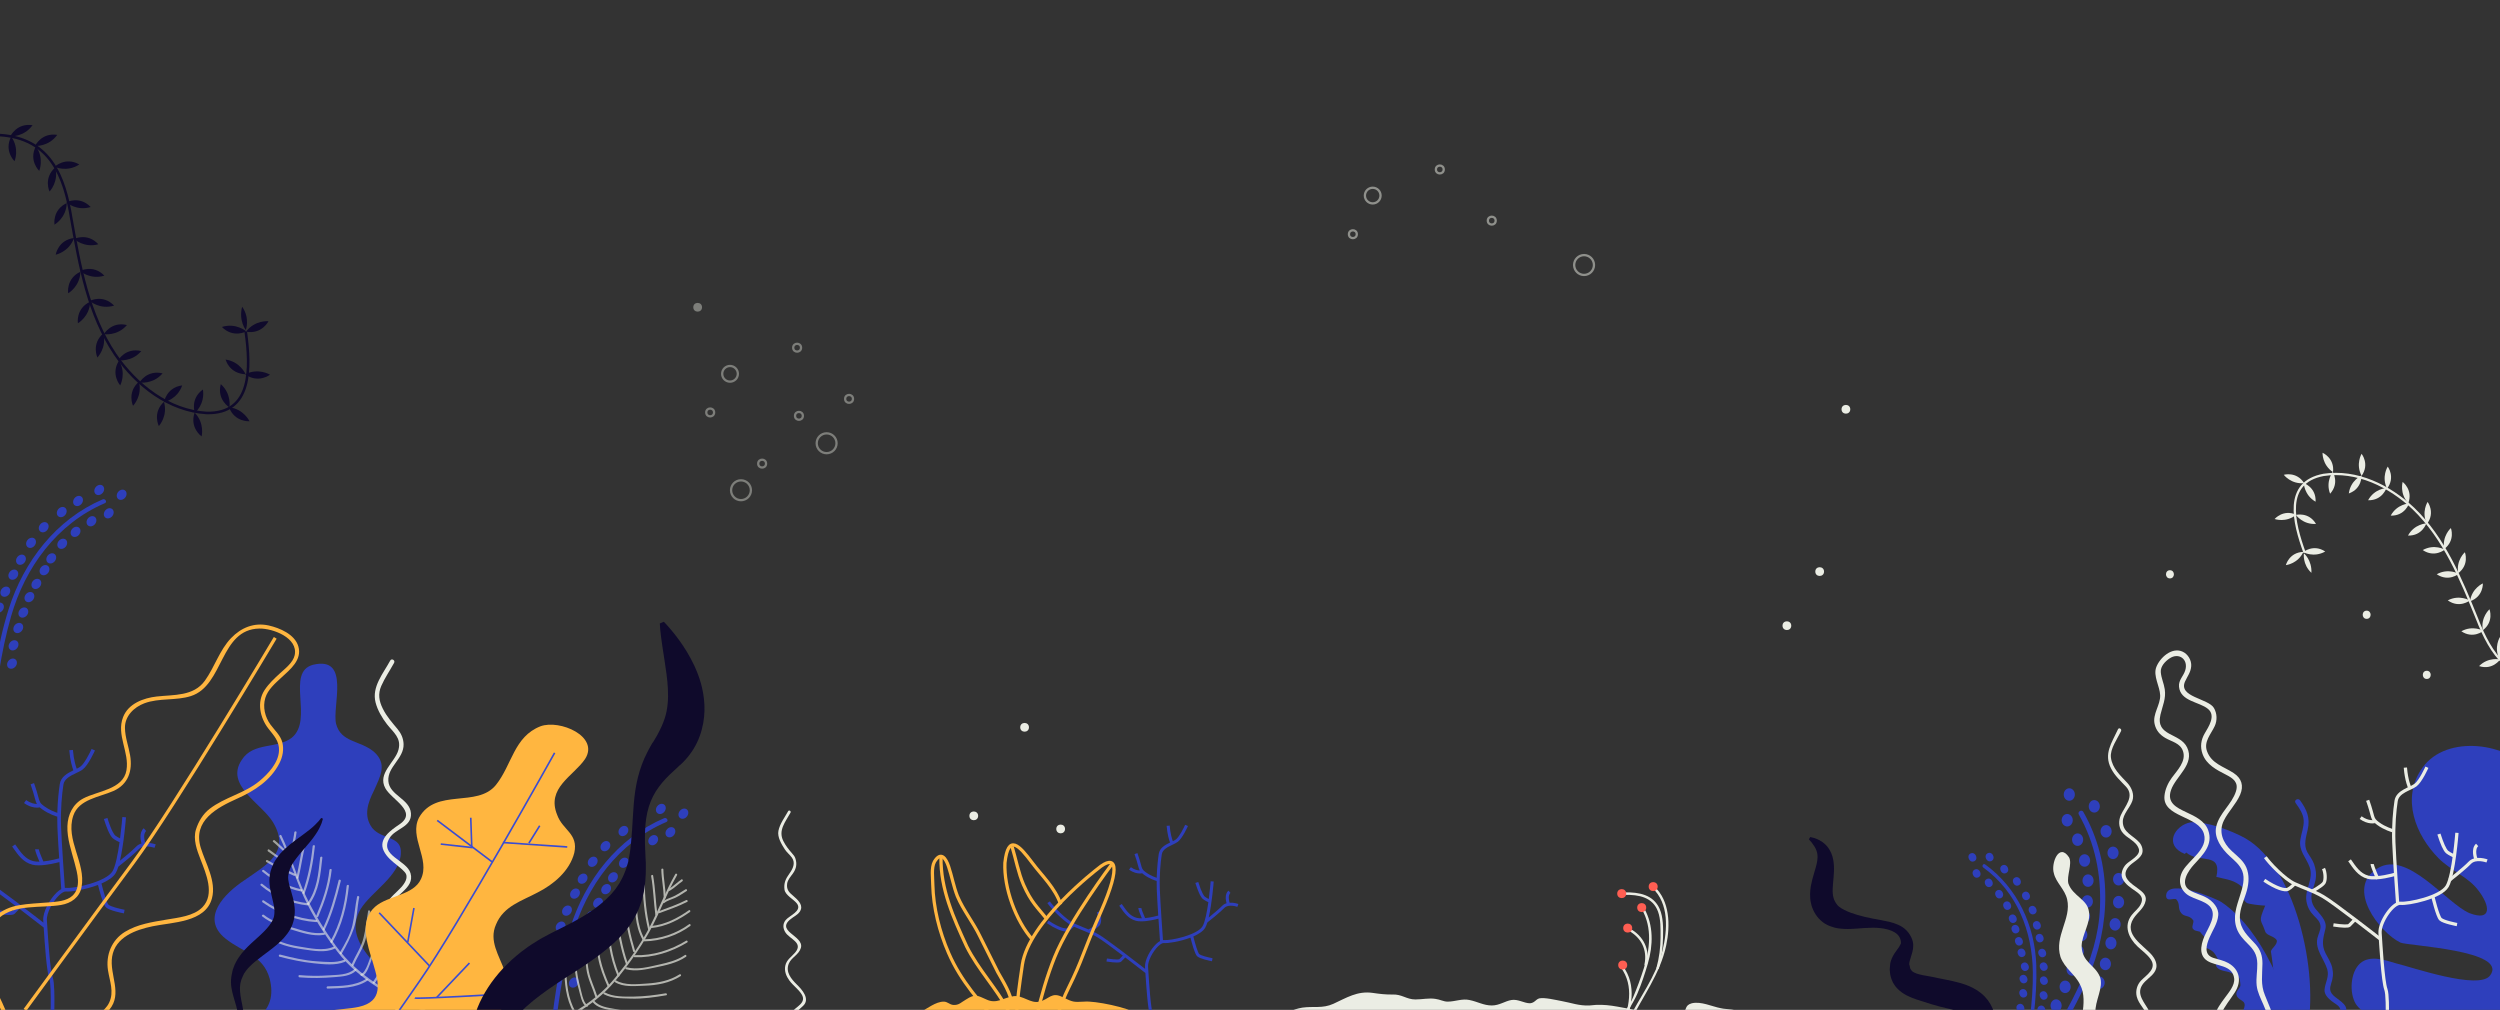 <?xml version="1.0" encoding="utf-8"?>
<!-- Generator: Adobe Illustrator 16.0.0, SVG Export Plug-In . SVG Version: 6.00 Build 0)  -->
<!DOCTYPE svg PUBLIC "-//W3C//DTD SVG 1.1//EN" "http://www.w3.org/Graphics/SVG/1.1/DTD/svg11.dtd">
<svg version="1.1" xmlns="http://www.w3.org/2000/svg" xmlns:xlink="http://www.w3.org/1999/xlink" x="0px" y="0px" width="1525px"
	 height="616px" viewBox="0 0 1525 616" enable-background="new 0 0 1525 616" xml:space="preserve">
<rect x="0" y="0" width="1525" height="616" fill="#333333" stroke="none"/>
<g id="Layer_5">
	<g>
		<path fill="#2E3FBC" d="M202.5,646.5c3.5-24,47-33.5,24.5-60.5c-8-9.5-14-19.5-7-31.5c6.5-10.5,23.5-20,24.5-33.5
			c1-11.5-11.5-8.5-17.5-16c-5.5-7.5-2.5-15.5,1-22.5c4-9,8.5-16.5,0-24c-8.5-7-20-5.5-23-17c-2.5-10.5,9-41.5-14-36
			c-17,4.5,0.5,33.5-13,44.5c-9,7-23.5,2.5-30.5,13.5c-10.5,15.5,12,26.5,19,38c11,18.5-4,26-17.5,35.5c-12,8-27,23-11.5,35.5
			c10.5,8.5,23,10,27,24.5c2.5,10,0.5,18-7.5,24c-11.5,9.5-49,31.5-15,40c12,3,28.5,1,40,6.5c8,4,4,6,6,13c4,14.5,20,8,22-5"/>
	</g>
	<path fill="#2E3FBC" d="M750.058,550.65c-0.192-0.616-1.275-4.393,0.515-5.993l-1.237-1.385c-2.482,2.22-1.498,6.418-1.121,7.702
		c-0.988,0.29-1.933,0.784-2.716,1.602c-1.891,1.975-5.739,5.147-8.2,7.126c2.015-8.572,3.011-21.281,3.063-21.975l-1.853-0.142
		c-0.008,0.104-0.396,5.056-1.147,10.817c-0.703-0.344-1.756-0.901-2.448-1.466c-0.372-0.305-1.761-1.846-3.975-8.909l-1.773,0.557
		c1.165,3.715,2.904,8.429,4.574,9.792c1.067,0.871,2.726,1.668,3.359,1.958c-0.82,5.808-1.994,11.97-3.51,14.624
		c-3.083,5.398-19.511,8.918-23.417,8.474c-0.245-0.027-0.502-0.015-0.763,0.017c-0.304-4.247-1.63-23.063-1.918-30.867
		c-0.326-8.921,0.464-16.549,1.184-21.378c0.451-3.03,3.653-4.547,6.479-5.885c1.265-0.6,2.459-1.165,3.326-1.835
		c2.839-2.189,6.033-9.312,6.169-9.613l-1.698-0.757c-0.864,1.939-3.557,7.319-5.605,8.899c-0.487,0.377-1.171,0.742-1.927,1.116
		c-0.523-1.413-1.533-4.658-1.92-9.513l-1.853,0.147c0.42,5.258,1.526,8.707,2.087,10.173c-2.956,1.415-6.338,3.249-6.896,6.992
		c-0.529,3.546-1.092,8.585-1.239,14.524c-1.127-0.361-4.023-1.408-6.702-3.386c-2.087-1.541-2.222-2.046-2.973-4.848
		c-0.413-1.538-0.978-3.646-2.111-6.817l-1.749,0.625c1.107,3.102,1.661,5.166,2.065,6.674c0.389,1.451,0.651,2.427,1.129,3.274
		c-1.137-0.005-3.106-0.315-5.432-1.988l-1.085,1.509c2.713,1.953,5.107,2.333,6.562,2.333c0.737,0,1.229-0.097,1.403-0.138
		c0.312,0.273,0.665,0.56,1.087,0.87c3.538,2.612,7.316,3.698,7.772,3.822c-0.016,1.696,0.004,3.453,0.07,5.266
		c0.137,3.714,0.508,9.902,0.893,15.841c-0.735,0.207-4.41,1.209-8.015,1.568c-1.163-2.671-2.269-5.51-2.278-6.109l-0.928-0.04
		l-0.928-0.051c-0.054,0.969,1.179,4.043,2.161,6.322c-1.152,0.023-2.235-0.051-3.139-0.28c-3.95-0.998-6.236-4.286-8.447-7.465
		c-0.234-0.337-0.467-0.671-0.7-1l-1.517,1.072c0.229,0.326,0.46,0.656,0.691,0.989c2.294,3.298,4.894,7.036,9.517,8.204
		c0.944,0.24,2.038,0.337,3.191,0.337c4.094,0,8.924-1.22,10.514-1.654c0.423,6.428,0.833,12.187,0.94,13.686
		c-0.746,0.402-1.527,0.979-2.331,1.747c-3.521,3.365-7.09,9.85-6.794,14.136c0.022,0.317,0.047,0.685,0.072,1.083
		c-5.403-4.201-23.646-18.313-28.359-21.004c-1.436-0.82-2.771-1.499-4.063-2.105c1.716-1.001,4.222-2.61,4.923-3.841
		c1.104-1.928,0.77-6.006-0.255-8.228l-1.688,0.778c0.864,1.875,1.037,5.291,0.329,6.527c-0.506,0.888-3.37,2.704-5.414,3.816
		c-1.159-0.498-2.303-0.959-3.471-1.43c-1.675-0.676-3.407-1.374-5.258-2.219c-5.068-2.313-13.002-10.703-14.855-13.482
		l-1.545,1.031c1.859,2.788,9.095,10.5,14.483,13.549c-0.615,0.595-1.485,1.352-2.313,1.766c-0.893,0.446-4.435,0.063-11.432-4.6
		l-1.03,1.546c4.943,3.295,9.028,5.055,11.624,5.055c0.654,0,1.214-0.113,1.669-0.34c1.292-0.646,2.574-1.869,3.241-2.561
		c1.654,0.738,3.214,1.37,4.721,1.978c3.068,1.237,5.967,2.405,9.41,4.372c2.52,1.439,9.25,6.415,15.661,11.274
		c-0.787,0.842-1.807,1.92-2.125,2.209c-0.102,0.057-1.164,0.531-7.563-0.424l-0.273,1.838c2.982,0.445,4.958,0.616,6.293,0.616
		c1.71,0,2.368-0.28,2.747-0.619c0.443-0.398,1.65-1.677,2.409-2.49c5.94,4.52,11.275,8.673,12.293,9.466
		c0.524,8.151,1.46,22.123,2.868,26.063c1.276,3.571,0.541,22.717,0.15,29.793l1.854,0.102c0.059-1.054,1.408-25.867-0.256-30.52
		c-1.371-3.84-2.35-19.097-2.819-26.429c-0.068-1.075-0.128-1.994-0.176-2.7c-0.258-3.711,3.073-9.653,6.223-12.665
		c1.351-1.289,2.603-1.974,3.417-1.882c2.313,0.263,9.876-0.891,16.24-3.315c0.731,2.961,2.578,9.95,4.03,11.34
		c1.668,1.6,7.854,2.826,9.078,3.057l0.343-1.826c-2.623-0.492-7.15-1.627-8.136-2.571c-0.807-0.772-2.406-5.914-3.576-10.708
		c3.278-1.434,6.038-3.23,7.262-5.374c0.46-0.805,0.887-1.891,1.283-3.158c1.434-1.124,7.663-6.049,10.355-8.86
		c2.514-2.625,7.885-0.699,7.938-0.68l0.643-1.743C755.255,551.378,752.741,550.472,750.058,550.65z"/>
	<path fill="#2E3FBC" d="M88.542,514.131c-0.232-0.742-1.537-5.293,0.62-7.222l-1.491-1.669c-2.991,2.675-1.805,7.734-1.351,9.281
		c-1.191,0.35-2.329,0.945-3.272,1.93c-2.278,2.38-6.916,6.203-9.881,8.587c2.428-10.329,3.628-25.644,3.691-26.479l-2.232-0.171
		c-0.009,0.125-0.477,6.092-1.382,13.034c-0.848-0.414-2.116-1.086-2.95-1.766c-0.448-0.367-2.122-2.225-4.789-10.735l-2.137,0.671
		c1.404,4.476,3.5,10.156,5.512,11.799c1.286,1.05,3.284,2.01,4.048,2.359c-0.988,6.998-2.403,14.423-4.229,17.621
		c-3.715,6.505-23.51,10.746-28.216,10.21c-0.295-0.032-0.605-0.018-0.919,0.021c-0.366-5.117-1.964-27.789-2.311-37.193
		c-0.393-10.75,0.559-19.941,1.426-25.76c0.544-3.651,4.402-5.479,7.807-7.091c1.523-0.723,2.963-1.404,4.008-2.211
		c3.42-2.639,7.27-11.221,7.433-11.584l-2.046-0.912c-1.041,2.337-4.286,8.819-6.754,10.724c-0.587,0.454-1.411,0.895-2.321,1.345
		c-0.631-1.702-1.848-5.613-2.313-11.462l-2.232,0.178c0.506,6.335,1.839,10.491,2.515,12.258c-3.562,1.705-7.637,3.915-8.309,8.425
		c-0.638,4.272-1.316,10.345-1.494,17.502c-1.358-0.436-4.848-1.697-8.076-4.08c-2.515-1.857-2.677-2.465-3.582-5.842
		c-0.498-1.853-1.178-4.393-2.544-8.214l-2.107,0.753c1.334,3.737,2.001,6.225,2.489,8.042c0.468,1.748,0.785,2.924,1.36,3.945
		c-1.37-0.006-3.743-0.38-6.545-2.396l-1.308,1.817c3.269,2.354,6.154,2.812,7.907,2.812c0.888,0,1.481-0.116,1.691-0.166
		c0.375,0.329,0.801,0.674,1.31,1.049c4.263,3.147,8.816,4.456,9.366,4.605c-0.019,2.044,0.004,4.16,0.084,6.345
		c0.165,4.475,0.612,11.932,1.076,19.088c-0.886,0.249-5.314,1.456-9.658,1.89c-1.401-3.219-2.733-6.64-2.745-7.361l-1.118-0.049
		l-1.118-0.062c-0.064,1.168,1.42,4.872,2.604,7.618c-1.388,0.028-2.693-0.061-3.782-0.337c-4.76-1.203-7.515-5.165-10.179-8.995
		c-0.282-0.406-0.563-0.809-0.844-1.205l-1.827,1.292c0.276,0.393,0.554,0.791,0.833,1.192c2.764,3.974,5.896,8.478,11.467,9.885
		c1.138,0.29,2.456,0.406,3.845,0.406c4.933,0,10.753-1.47,12.668-1.993c0.51,7.745,1.004,14.685,1.133,16.49
		c-0.899,0.485-1.84,1.181-2.809,2.105c-4.242,4.055-8.543,11.868-8.187,17.033c0.027,0.382,0.056,0.825,0.087,1.305
		c-6.511-5.063-28.493-22.065-34.172-25.309c-1.73-0.988-3.339-1.807-4.895-2.537c2.067-1.206,5.087-3.146,5.932-4.628
		c1.33-2.323,0.927-7.237-0.307-9.914l-2.033,0.938c1.042,2.26,1.25,6.376,0.396,7.865c-0.609,1.07-4.061,3.259-6.524,4.599
		c-1.396-0.6-2.774-1.155-4.182-1.723c-2.018-0.814-4.105-1.655-6.335-2.673c-6.107-2.787-15.667-12.897-17.9-16.246l-1.862,1.242
		c2.241,3.359,10.959,12.652,17.452,16.326c-0.742,0.717-1.79,1.629-2.787,2.128c-1.076,0.537-5.343,0.075-13.775-5.543
		l-1.241,1.863c5.957,3.97,10.879,6.091,14.006,6.091c0.789,0,1.463-0.137,2.011-0.41c1.557-0.779,3.102-2.252,3.905-3.085
		c1.994,0.89,3.873,1.65,5.688,2.383c3.697,1.491,7.19,2.898,11.339,5.268c3.036,1.735,11.146,7.73,18.871,13.586
		c-0.948,1.014-2.177,2.313-2.561,2.661c-0.123,0.068-1.403,0.641-9.114-0.511l-0.33,2.215c3.594,0.537,5.974,0.742,7.583,0.742
		c2.061,0,2.854-0.337,3.31-0.745c0.534-0.48,1.989-2.021,2.903-3.001c7.158,5.445,13.586,10.45,14.813,11.406
		c0.632,9.821,1.759,26.657,3.456,31.405c1.538,4.303,0.652,27.373,0.181,35.899l2.235,0.122c0.07-1.27,1.697-31.169-0.309-36.774
		c-1.652-4.627-2.831-23.011-3.397-31.846c-0.083-1.296-0.154-2.403-0.212-3.254c-0.311-4.472,3.703-11.632,7.498-15.261
		c1.627-1.554,3.136-2.378,4.118-2.268c2.786,0.316,11.9-1.073,19.569-3.995c0.881,3.567,3.106,11.989,4.856,13.664
		c2.01,1.928,9.464,3.405,10.939,3.684l0.413-2.201c-3.161-0.593-8.616-1.96-9.803-3.098c-0.972-0.931-2.899-7.127-4.309-12.903
		c3.95-1.728,7.275-3.893,8.75-6.476c0.554-0.97,1.068-2.277,1.546-3.806c1.727-1.354,9.233-7.288,12.478-10.676
		c3.029-3.163,9.501-0.843,9.566-0.819l0.774-2.101C94.804,515.008,91.775,513.915,88.542,514.131z"/>
	<g>
		<path fill="#2E3FBC" d="M1398.843,628.685c-4.875-13.648-6.338-27.298-13.649-40.947c-6.824-13.648-17.063-28.76-30.224-37.535
			c-1.948-1.462-33.147-15.109-33.635-3.898c0,4.387,4.875,0.974,6.338,2.437c2.438,2.925,0.487,5.362,2.925,8.287
			c1.95,2.438,4.875,0.976,7.312,4.388c0.487,1.463-1.463,4.388,0,5.362c0.975,1.461,3.899,0.974,4.387,1.95
			c2.438,3.411,4.388,2.924,1.95,8.773c5.362,2.438,5.851,2.438,8.286,6.824c0.976,1.462-1.462,3.412-0.487,5.362
			c1.95,2.925,6.338,2.438,9.263,3.9c4.875,2.925,4.875,1.462,5.362,7.313c0,1.948-2.925,3.411-2.438,5.85
			c0.487,2.924,4.388,3.411,4.875,5.361c0.975,3.412-3.412,6.823-2.438,9.263c0.975,3.411,4.874,2.436,6.825,4.386
			c2.437,2.438,1.461,1.463,2.924,4.388c0.487,0.975-1.463,3.9-0.976,4.875c1.463,2.924,4.388,0.976,6.338,2.924
			c3.898,2.438,5.849,6.338,11.211,7.313"/>
	</g>
	<g>
		<path fill="#2E3FBC" d="M1333.596,520.022c7.882,7.006,21.896-0.876,18.392,14.888c7.007,1.753,10.51,1.753,15.765,6.131
			c0.876,0.877-0.875,7.006,2.627,9.634c0.876,0.876,9.635,1.752,11.386,1.752c-4.379,10.51-2.627,7.883,0,15.765
			c0.876,2.627,5.255,2.627,7.006,5.255c0.876,2.627-3.502,5.255-3.502,7.006c1.751,10.509,1.751,20.143,5.255,29.777
			c3.502,11.384,0.875,17.516,0.875,29.775c0,5.255-5.255,14.89,7.007,9.635c4.378-2.627,6.13-12.262,7.882-16.641
			c9.634-33.279-4.38-103.344-36.783-121.735c-7.882-4.378-23.646-10.509-33.281-9.633c-9.633,1.751-16.639,14.013-3.502,19.268"/>
	</g>
	<g>
		<g>
			<g>
				<path fill="#2E3FBC" d="M1268.096,496.899c9.938,17.475,13.692,36.632,12.894,56.609c-0.674,16.859-5.644,32.313-12.67,47.54
					c-11.133,24.125-26.162,46.144-41.302,67.875c-1.174,1.686,1.581,3.271,2.742,1.604c16.21-23.268,32.159-46.88,43.585-72.949
					c14.35-32.739,15.505-70.611-2.507-102.282C1269.826,493.517,1267.081,495.116,1268.096,496.899L1268.096,496.899z"/>
			</g>
		</g>
		<ellipse fill="#2E3FBC" cx="1277.513" cy="491.863" rx="3.388" ry="3.811"/>
		<ellipse fill="#2E3FBC" cx="1260.997" cy="500.332" rx="3.388" ry="3.812"/>
		<ellipse fill="#2E3FBC" cx="1267.349" cy="512.19" rx="3.388" ry="3.812"/>
		<ellipse fill="#2E3FBC" cx="1262.267" cy="484.663" rx="3.388" ry="3.812"/>
		<ellipse fill="#2E3FBC" cx="1271.583" cy="524.895" rx="3.388" ry="3.812"/>
		<ellipse fill="#2E3FBC" cx="1273.701" cy="537.176" rx="3.388" ry="3.811"/>
		<ellipse fill="#2E3FBC" cx="1273.278" cy="549.88" rx="3.388" ry="3.812"/>
		<ellipse fill="#2E3FBC" cx="1271.583" cy="559.196" rx="3.388" ry="3.812"/>
		<ellipse fill="#2E3FBC" cx="1269.89" cy="570.207" rx="3.388" ry="3.812"/>
		<ellipse fill="#2E3FBC" cx="1267.773" cy="580.371" rx="3.388" ry="3.811"/>
		<ellipse fill="#2E3FBC" cx="1263.961" cy="591.381" rx="3.388" ry="3.812"/>
		<ellipse fill="#2E3FBC" cx="1259.727" cy="601.968" rx="3.388" ry="3.812"/>
		<ellipse fill="#2E3FBC" cx="1254.221" cy="613.402" rx="3.388" ry="3.812"/>
		<ellipse fill="#2E3FBC" cx="1246.599" cy="623.989" rx="3.388" ry="3.812"/>
		<ellipse fill="#2E3FBC" cx="1284.712" cy="507.108" rx="3.388" ry="3.812"/>
		<ellipse fill="#2E3FBC" cx="1288.949" cy="520.236" rx="3.388" ry="3.812"/>
		<ellipse fill="#2E3FBC" cx="1292.335" cy="536.328" rx="3.388" ry="3.812"/>
		<ellipse fill="#2E3FBC" cx="1292.335" cy="550.304" rx="3.388" ry="3.812"/>
		<ellipse fill="#2E3FBC" cx="1290.217" cy="563.855" rx="3.388" ry="3.812"/>
		<ellipse fill="#2E3FBC" cx="1287.676" cy="575.289" rx="3.388" ry="3.812"/>
		<ellipse fill="#2E3FBC" cx="1284.288" cy="587.993" rx="3.388" ry="3.812"/>
		<ellipse fill="#2E3FBC" cx="1280.477" cy="599.428" rx="3.388" ry="3.811"/>
		<ellipse fill="#2E3FBC" cx="1275.395" cy="610.861" rx="3.388" ry="3.812"/>
		<ellipse fill="#2E3FBC" cx="1269.89" cy="622.295" rx="3.388" ry="3.812"/>
		<ellipse fill="#2E3FBC" cx="1262.691" cy="633.306" rx="3.388" ry="3.812"/>
	</g>
	<g>
		<g>
			<g>
				<path fill="#2E3FBC" d="M1209.808,529.192c20.593,14.866,29.896,38.875,30.216,63.629c0.244,18.958-2.97,37.762-6.311,56.354
					c-0.249,1.388,1.872,1.981,2.123,0.586c3.623-20.171,6.969-40.531,6.294-61.101c-0.786-23.989-11.529-47.16-31.211-61.368
					C1209.766,526.459,1208.668,528.37,1209.808,529.192L1209.808,529.192z"/>
			</g>
		</g>
		
			<ellipse transform="matrix(0.908 -0.418 0.418 0.908 -107.557 555.255)" fill="#2E3FBC" cx="1214.205" cy="523.246" rx="2.349" ry="2.641"/>
		
			<ellipse transform="matrix(0.908 -0.418 0.418 0.908 -112.513 552.725)" fill="#2E3FBC" cx="1206.257" cy="533.361" rx="2.348" ry="2.643"/>
		
			<ellipse transform="matrix(0.908 -0.418 0.418 0.908 -114.183 556.46)" fill="#2E3FBC" cx="1213.69" cy="538.989" rx="2.348" ry="2.642"/>
		
			<ellipse transform="matrix(0.909 -0.418 0.418 0.909 -108.582 550.114)" fill="#2E3FBC" cx="1202.52" cy="523.127" rx="2.348" ry="2.642"/>
		
			<ellipse transform="matrix(0.908 -0.418 0.418 0.908 -116.432 559.868)" fill="#2E3FBC" cx="1220.036" cy="545.763" rx="2.348" ry="2.641"/>
		
			<ellipse transform="matrix(0.908 -0.418 0.418 0.908 -118.961 562.446)" fill="#2E3FBC" cx="1224.925" cy="552.883" rx="2.349" ry="2.641"/>
		
			<ellipse transform="matrix(0.908 -0.418 0.418 0.908 -122.043 564.478)" fill="#2E3FBC" cx="1228.338" cy="561.004" rx="2.348" ry="2.642"/>
		
			<ellipse transform="matrix(0.908 -0.418 0.418 0.908 -124.55 565.74)" fill="#2E3FBC" cx="1229.968" cy="567.362" rx="2.348" ry="2.642"/>
		
			<ellipse transform="matrix(0.908 -0.418 0.418 0.908 -127.457 567.306)" fill="#2E3FBC" cx="1232.09" cy="574.786" rx="2.348" ry="2.641"/>
		
			<ellipse transform="matrix(0.908 -0.418 0.418 0.908 -130.24 568.62)" fill="#2E3FBC" cx="1233.701" cy="581.798" rx="2.348" ry="2.641"/>
		
			<ellipse transform="matrix(0.909 -0.418 0.418 0.909 -133.523 569.565)" fill="#2E3FBC" cx="1234.488" cy="589.834" rx="2.348" ry="2.642"/>
		
			<ellipse transform="matrix(0.908 -0.418 0.418 0.908 -136.788 570.692)" fill="#2E3FBC" cx="1234.888" cy="597.727" rx="2.348" ry="2.641"/>
		
			<ellipse transform="matrix(0.908 -0.418 0.418 0.908 -140.474 571.312)" fill="#2E3FBC" cx="1234.732" cy="606.522" rx="2.348" ry="2.642"/>
		
			<ellipse transform="matrix(0.908 -0.418 0.418 0.908 -144.345 571.539)" fill="#2E3FBC" cx="1232.998" cy="615.396" rx="2.349" ry="2.641"/>
		
			<ellipse transform="matrix(0.908 -0.418 0.418 0.908 -109.882 559.546)" fill="#2E3FBC" cx="1223.153" cy="530.761" rx="2.348" ry="2.642"/>
		
			<ellipse transform="matrix(0.909 -0.418 0.418 0.909 -112.234 562.776)" fill="#2E3FBC" cx="1229.622" cy="537.801" rx="2.348" ry="2.641"/>
		
			<ellipse transform="matrix(0.908 -0.418 0.418 0.908 -115.432 566.684)" fill="#2E3FBC" cx="1236.413" cy="546.953" rx="2.348" ry="2.641"/>
		
			<ellipse transform="matrix(0.908 -0.418 0.418 0.908 -118.74 569.062)" fill="#2E3FBC" cx="1240.46" cy="555.753" rx="2.348" ry="2.642"/>
		
			<ellipse transform="matrix(0.908 -0.418 0.418 0.908 -122.324 571.12)" fill="#2E3FBC" cx="1243.051" cy="564.899" rx="2.349" ry="2.641"/>
		
			<ellipse transform="matrix(0.908 -0.418 0.418 0.908 -125.484 572.421)" fill="#2E3FBC" cx="1244.761" cy="572.835" rx="2.348" ry="2.642"/>
		
			<ellipse transform="matrix(0.908 -0.418 0.418 0.908 -129.095 574.007)" fill="#2E3FBC" cx="1246.307" cy="581.816" rx="2.348" ry="2.641"/>
		
			<ellipse transform="matrix(0.908 -0.418 0.418 0.908 -132.481 575.148)" fill="#2E3FBC" cx="1247.218" cy="590.12" rx="2.348" ry="2.641"/>
		
			<ellipse transform="matrix(0.908 -0.418 0.418 0.908 -136.092 575.867)" fill="#2E3FBC" cx="1247.329" cy="598.791" rx="2.348" ry="2.642"/>
		
			<ellipse transform="matrix(0.908 -0.418 0.418 0.908 -139.786 576.869)" fill="#2E3FBC" cx="1247.173" cy="607.584" rx="2.348" ry="2.642"/>
		
			<ellipse transform="matrix(0.908 -0.418 0.418 0.908 -143.671 576.869)" fill="#2E3FBC" cx="1245.829" cy="616.602" rx="2.348" ry="2.642"/>
	</g>
	<g>
		<g>
			<g>
				<path fill="#2E3FBC" d="M62.627,304.618c-28.467,12.2-48.065,37.8-57.295,66.797c-7.592,23.849-10.454,48.92-13.083,73.706
					c-0.182,1.72,2.503,1.702,2.684,0C-2.599,421.84,0.271,398.568,6.749,376c8.603-29.971,27.995-56.534,57.233-69.065
					C65.568,306.255,64.2,303.944,62.627,304.618L62.627,304.618z"/>
			</g>
		</g>
		
			<ellipse transform="matrix(-0.777 -0.629 0.629 -0.777 -80.351 569.098)" fill="#2E3FBC" cx="60.545" cy="298.77" rx="2.759" ry="3.34"/>
		
			<ellipse transform="matrix(-0.777 -0.629 0.629 -0.777 -78.996 598.04)" fill="#2E3FBC" cx="66.331" cy="312.999" rx="2.759" ry="3.341"/>
		
			<ellipse transform="matrix(-0.777 -0.629 0.629 -0.777 -100.773 599.995)" fill="#2E3FBC" cx="55.775" cy="317.828" rx="2.758" ry="3.341"/>
		
			<ellipse transform="matrix(-0.777 -0.629 0.629 -0.777 -57.914 582.852)" fill="#2E3FBC" cx="74.166" cy="301.673" rx="2.759" ry="3.341"/>
		
			<ellipse transform="matrix(-0.777 -0.629 0.629 -0.777 -122.09 605.417)" fill="#2E3FBC" cx="46.089" cy="324.313" rx="2.759" ry="3.34"/>
		
			<ellipse transform="matrix(-0.777 -0.629 0.629 -0.777 -141.095 613.258)" fill="#2E3FBC" cx="37.979" cy="331.598" rx="2.759" ry="3.339"/>
		
			<ellipse transform="matrix(-0.777 -0.629 0.629 -0.777 -158.618 624.812)" fill="#2E3FBC" cx="31.243" cy="340.471" rx="2.758" ry="3.34"/>
		
			<ellipse transform="matrix(-0.777 -0.629 0.629 -0.777 -170.426 635.047)" fill="#2E3FBC" cx="27.179" cy="347.686" rx="2.759" ry="3.341"/>
		
			<ellipse transform="matrix(-0.777 -0.629 0.629 -0.777 -184.541 646.802)" fill="#2E3FBC" cx="22.183" cy="356.056" rx="2.758" ry="3.341"/>
		
			<ellipse transform="matrix(-0.777 -0.629 0.629 -0.777 -197.127 658.382)" fill="#2E3FBC" cx="17.918" cy="364.067" rx="2.758" ry="3.34"/>
		
			<ellipse transform="matrix(-0.777 -0.629 0.629 -0.777 -209.619 672.851)" fill="#2E3FBC" cx="14.263" cy="373.521" rx="2.759" ry="3.341"/>
		
			<ellipse transform="matrix(-0.777 -0.629 0.629 -0.777 -221.072 687.583)" fill="#2E3FBC" cx="11.107" cy="382.902" rx="2.758" ry="3.342"/>
		
			<ellipse transform="matrix(-0.777 -0.629 0.629 -0.777 -232.815 704.627)" fill="#2E3FBC" cx="8.288" cy="393.514" rx="2.759" ry="3.341"/>
		
			<ellipse transform="matrix(-0.777 -0.629 0.629 -0.777 -241.537 723.802)" fill="#2E3FBC" cx="7.276" cy="404.63" rx="2.759" ry="3.341"/>
		
			<ellipse transform="matrix(-0.777 -0.629 0.629 -0.777 -107.559 572.878)" fill="#2E3FBC" cx="47.584" cy="305.47" rx="2.758" ry="3.341"/>
		
			<ellipse transform="matrix(-0.777 -0.629 0.629 -0.777 -129.471 578.67)" fill="#2E3FBC" cx="37.666" cy="312.246" rx="2.759" ry="3.341"/>
		
			<ellipse transform="matrix(-0.777 -0.629 0.629 -0.777 -154.84 588.157)" fill="#2E3FBC" cx="26.651" cy="321.477" rx="2.759" ry="3.34"/>
		
			<ellipse transform="matrix(-0.777 -0.629 0.629 -0.777 -174.539 600.225)" fill="#2E3FBC" cx="18.946" cy="330.999" rx="2.759" ry="3.341"/>
		
			<ellipse transform="matrix(-0.777 -0.629 0.629 -0.777 -191.941 614.697)" fill="#2E3FBC" cx="12.816" cy="341.317" rx="2.759" ry="3.341"/>
		
			<ellipse transform="matrix(-0.777 -0.629 0.629 -0.777 -205.975 627.928)" fill="#2E3FBC" cx="8.121" cy="350.41" rx="2.759" ry="3.339"/>
		
			<ellipse transform="matrix(-0.777 -0.629 0.629 -0.777 -221.162 643.328)" fill="#2E3FBC" cx="3.262" cy="360.801" rx="2.759" ry="3.341"/>
		
			<ellipse transform="matrix(-0.777 -0.629 0.629 -0.777 -234.198 658.207)" fill="#2E3FBC" cx="-0.628" cy="370.545" rx="2.758" ry="3.339"/>
		
			<ellipse transform="matrix(-0.777 -0.629 0.629 -0.777 -246.174 674.777)" fill="#2E3FBC" cx="-3.716" cy="380.938" rx="2.759" ry="3.34"/>
		
			<ellipse transform="matrix(-0.777 -0.629 0.629 -0.777 -257.905 691.823)" fill="#2E3FBC" cx="-6.533" cy="391.548" rx="2.758" ry="3.34"/>
		
			<ellipse transform="matrix(-0.777 -0.629 0.629 -0.777 -267.648 710.746)" fill="#2E3FBC" cx="-8.045" cy="402.738" rx="2.759" ry="3.341"/>
	</g>
	<g>
		<g>
			<g>
				<path fill="#2E3FBC" d="M405.125,499.089c-28.467,12.2-48.065,37.8-57.295,66.797c-7.592,23.849-10.454,48.92-13.083,73.706
					c-0.182,1.72,2.503,1.702,2.684,0c2.468-23.281,5.338-46.553,11.816-69.121c8.603-29.971,27.995-56.534,57.233-69.065
					C408.065,500.726,406.697,498.415,405.125,499.089L405.125,499.089z"/>
			</g>
		</g>
		
			<ellipse transform="matrix(-0.777 -0.629 0.629 -0.777 406.032 1130.203)" fill="#2E3FBC" cx="403.043" cy="493.241" rx="2.759" ry="3.34"/>
		
			<ellipse transform="matrix(-0.777 -0.629 0.629 -0.777 407.418 1159.132)" fill="#2E3FBC" cx="408.829" cy="507.47" rx="2.759" ry="3.341"/>
		
			<ellipse transform="matrix(-0.777 -0.629 0.629 -0.777 385.671 1161.075)" fill="#2E3FBC" cx="398.272" cy="512.298" rx="2.758" ry="3.341"/>
		
			<ellipse transform="matrix(-0.777 -0.629 0.629 -0.777 428.54 1143.929)" fill="#2E3FBC" cx="416.664" cy="496.144" rx="2.759" ry="3.341"/>
		
			<ellipse transform="matrix(-0.777 -0.629 0.629 -0.777 364.323 1166.509)" fill="#2E3FBC" cx="388.587" cy="518.784" rx="2.759" ry="3.34"/>
		
			<ellipse transform="matrix(-0.777 -0.629 0.629 -0.777 345.309 1174.354)" fill="#2E3FBC" cx="380.477" cy="526.069" rx="2.759" ry="3.339"/>
		
			<ellipse transform="matrix(-0.777 -0.629 0.629 -0.777 327.825 1185.892)" fill="#2E3FBC" cx="373.74" cy="534.942" rx="2.758" ry="3.34"/>
		
			<ellipse transform="matrix(-0.777 -0.629 0.629 -0.777 315.957 1196.152)" fill="#2E3FBC" cx="369.677" cy="542.157" rx="2.759" ry="3.341"/>
		
			<ellipse transform="matrix(-0.777 -0.629 0.629 -0.777 301.882 1207.891)" fill="#2E3FBC" cx="364.68" cy="550.527" rx="2.758" ry="3.341"/>
		
			<ellipse transform="matrix(-0.777 -0.629 0.629 -0.777 289.337 1219.455)" fill="#2E3FBC" cx="360.416" cy="558.538" rx="2.758" ry="3.34"/>
		
			<ellipse transform="matrix(-0.777 -0.629 0.629 -0.777 276.784 1233.947)" fill="#2E3FBC" cx="356.76" cy="567.992" rx="2.759" ry="3.341"/>
		
			<ellipse transform="matrix(-0.777 -0.629 0.629 -0.777 265.402 1248.652)" fill="#2E3FBC" cx="353.604" cy="577.373" rx="2.758" ry="3.342"/>
		
			<ellipse transform="matrix(-0.777 -0.629 0.629 -0.777 253.588 1265.723)" fill="#2E3FBC" cx="350.786" cy="587.985" rx="2.759" ry="3.341"/>
		
			<ellipse transform="matrix(-0.777 -0.629 0.629 -0.777 244.947 1284.867)" fill="#2E3FBC" cx="349.774" cy="599.101" rx="2.759" ry="3.341"/>
		
			<ellipse transform="matrix(-0.777 -0.629 0.629 -0.777 378.885 1133.959)" fill="#2E3FBC" cx="390.081" cy="499.941" rx="2.758" ry="3.341"/>
		
			<ellipse transform="matrix(-0.777 -0.629 0.629 -0.777 356.943 1139.763)" fill="#2E3FBC" cx="380.164" cy="506.717" rx="2.759" ry="3.341"/>
		
			<ellipse transform="matrix(-0.777 -0.629 0.629 -0.777 331.593 1149.242)" fill="#2E3FBC" cx="369.148" cy="515.947" rx="2.759" ry="3.34"/>
		
			<ellipse transform="matrix(-0.777 -0.629 0.629 -0.777 311.875 1161.318)" fill="#2E3FBC" cx="361.444" cy="525.47" rx="2.759" ry="3.341"/>
		
			<ellipse transform="matrix(-0.777 -0.629 0.629 -0.777 294.452 1175.798)" fill="#2E3FBC" cx="355.313" cy="535.788" rx="2.759" ry="3.341"/>
		
			<ellipse transform="matrix(-0.777 -0.629 0.629 -0.777 280.459 1189.013)" fill="#2E3FBC" cx="350.618" cy="544.881" rx="2.759" ry="3.339"/>
		
			<ellipse transform="matrix(-0.777 -0.629 0.629 -0.777 265.252 1204.421)" fill="#2E3FBC" cx="345.76" cy="555.271" rx="2.759" ry="3.341"/>
		
			<ellipse transform="matrix(-0.777 -0.629 0.629 -0.777 252.225 1219.296)" fill="#2E3FBC" cx="341.87" cy="565.016" rx="2.758" ry="3.339"/>
		
			<ellipse transform="matrix(-0.777 -0.629 0.629 -0.777 240.31 1235.842)" fill="#2E3FBC" cx="338.782" cy="575.409" rx="2.759" ry="3.34"/>
		
			<ellipse transform="matrix(-0.777 -0.629 0.629 -0.777 228.518 1252.912)" fill="#2E3FBC" cx="335.965" cy="586.019" rx="2.758" ry="3.34"/>
		
			<ellipse transform="matrix(-0.777 -0.629 0.629 -0.777 218.756 1271.842)" fill="#2E3FBC" cx="334.452" cy="597.208" rx="2.759" ry="3.341"/>
	</g>
	<g>
		<path fill="#2E3FBC" d="M1532.997,657.666c-3.334-24,2.666-46,20.666-63.333c15.334-14,38-18,53.334-32.667
			c32.666-29.333-31.334-42.667-52.667-24.667c-4.667,4-12.667,23.334-18.667,14.667c-3.333-4.667,2-16,4-20
			c8-19.333,18.667-41.333,4-60.667c-13.333-18-51.333-23.333-66-2.666c-13.333,18.666-4,41.333,10,55.333
			c7.334,7.333,18,11.333,24,19.333c7.334,9.334,8.667,19.334-5.333,14c-14-6-38-38.666-56-27.333c-20,12,1.333,39.333,14,45.333
			c4.667,2,66,4.667,54.667,20c-6.667,9.334-48.667-5.333-57.334-7.333c-6.666-2-16-5.333-22,0s-6.666,18-2.666,24.667
			c16.666,26,105.333-13.334,97.333,36.666"/>
	</g>
	<g>
		<g>
			<path fill="#2E3FBC" d="M1400.293,489.802c2.307,3.23,4.737,6.578,4.966,10.672c0.216,3.855-1.46,7.929-2.039,11.708
				c-1.073,7.002,3.478,10.713,5.664,16.749c2.643,7.294-3.202,13.681-1.948,20.887c0.639,3.674,2.087,6.252,4.667,8.877
				c1.767,1.797,3.68,3.473,3.912,6.224c0.195,2.316-1.465,5.251-1.936,7.523c-1.42,6.858,4.248,12.757,6.056,18.884
				c1.293,4.386-1.231,7.991-1.664,12.233c-0.308,3.011,2.237,5.468,4.38,7.141c1.02,0.796,2.117,1.495,3.176,2.236
				c3.009,2.107,2.607,5.271,1.522,8.226c-1.054,2.874-2.482,5.928-0.902,8.922c0.781,1.479,1.881,2.812,2.51,4.367
				c0.9,2.225,0.19,5.967,0.109,8.334c-0.135,3.949,0.455,7.46,2.194,11.018c0.899,1.84,3.638,0.229,2.742-1.604
				c-2.212-4.524-1.708-9.105-1.635-13.967c0.055-3.646-0.725-5.738-2.645-8.739c-2.453-3.837,2.052-9.498,1.829-13.825
				c-0.12-2.353-2.438-4.178-4.123-5.474c-3.85-2.961-7.041-4.557-5.184-10.021c1.167-3.434,1.514-6.087,0.752-9.692
				c-0.679-3.213-2.666-6.115-4.128-9c-2.698-5.327-1.378-9.487-0.072-14.881c0.651-2.692-0.412-5.043-1.923-7.196
				c-2.781-3.966-6.219-5.901-6.613-11.285c-0.273-3.729,1.743-7.547,2.477-11.146c0.682-3.349,0.27-6.787-0.885-9.972
				c-0.958-2.646-2.795-4.862-4.146-7.303c-2.354-4.251-0.675-9.278,0.298-13.677c1.572-7.106-0.501-11.985-4.669-17.822
				C1401.856,486.547,1399.1,488.131,1400.293,489.802L1400.293,489.802z"/>
		</g>
	</g>
</g>
<g id="Layer_2">
	<g>
		<g opacity="0.6">
			<g>
				<path fill="#EBEDE4" d="M170.496,510.334c5.645,11.766,9.182,24.387,14.591,36.258c5.498,12.067,12.807,23.548,20.841,34.078
					c13.096,17.167,33.321,27.728,52.683,36.208c0.794,0.349,1.486-0.821,0.686-1.172c-20.408-8.939-40.839-20.045-54.212-38.433
					c-7.183-9.876-13.613-20.316-18.825-31.367c-5.565-11.802-8.944-24.487-14.59-36.258
					C171.29,508.859,170.119,509.549,170.496,510.334L170.496,510.334z"/>
			</g>
		</g>
		<g opacity="0.6">
			<g>
				<path fill="#EBEDE4" d="M179.522,507.76c-0.641,5.658-2.497,11.078-3.138,16.738c-0.098,0.869,1.261,0.859,1.358,0
					c0.641-5.658,2.496-11.078,3.138-16.738C180.979,506.891,179.62,506.9,179.522,507.76L179.522,507.76z"/>
			</g>
		</g>
		<g opacity="0.6">
			<g>
				<path fill="#EBEDE4" d="M185.706,512.035c-2.172,7.604-3.084,15.47-4.909,23.152c-0.202,0.852,1.107,1.213,1.31,0.361
					c1.825-7.684,2.736-15.549,4.909-23.152C187.256,511.553,185.946,511.194,185.706,512.035L185.706,512.035z"/>
			</g>
		</g>
		<g opacity="0.6">
			<g>
				<path fill="#EBEDE4" d="M190.725,516.179c-0.98,9.597-2.855,19.192-6.16,28.271c-0.3,0.825,1.013,1.177,1.31,0.361
					c3.348-9.198,5.216-18.911,6.209-28.633C192.172,515.308,190.813,515.316,190.725,516.179L190.725,516.179z"/>
			</g>
		</g>
		<g opacity="0.6">
			<g>
				<path fill="#EBEDE4" d="M166.631,513.581c2.634,2.118,4.847,4.709,7.648,6.625c0.725,0.496,1.403-0.681,0.686-1.172
					c-2.702-1.849-4.832-4.369-7.374-6.414C166.916,512.077,165.948,513.031,166.631,513.581L166.631,513.581z"/>
			</g>
		</g>
		<g opacity="0.6">
			<g>
				<path fill="#EBEDE4" d="M163.517,519.379c2.037,1.439,4.006,2.969,6.107,4.315c2.413,1.547,5.327,2.263,7.454,4.235
					c0.641,0.595,1.604-0.364,0.96-0.961c-1.765-1.637-3.981-2.476-6.117-3.526c-2.781-1.367-5.199-3.456-7.718-5.235
					C163.485,517.7,162.808,518.879,163.517,519.379L163.517,519.379z"/>
			</g>
		</g>
		<g opacity="0.6">
			<g>
				<path fill="#EBEDE4" d="M162.513,525.866c5.369,3.275,11.126,5.74,16.823,8.372c0.79,0.365,1.48-0.806,0.686-1.172
					c-5.697-2.633-11.455-5.097-16.823-8.372C162.449,524.236,161.767,525.411,162.513,525.866L162.513,525.866z"/>
			</g>
		</g>
		<g opacity="0.6">
			<g>
				<path fill="#EBEDE4" d="M160.067,531.736c6.898,5.627,14.73,10.359,23.565,12.062c0.855,0.165,1.221-1.144,0.361-1.309
					c-8.601-1.658-16.249-6.234-22.966-11.714C160.354,530.228,159.388,531.182,160.067,531.736L160.067,531.736z"/>
			</g>
		</g>
		<g opacity="0.6">
			<g>
				<path fill="#EBEDE4" d="M159.074,540.159c8.007,6.762,18.186,10.973,28.578,12.158c0.869,0.1,0.86-1.26,0-1.357
					c-10.014-1.144-19.905-5.248-27.618-11.762C159.369,538.638,158.404,539.593,159.074,540.159L159.074,540.159z"/>
			</g>
		</g>
		<g opacity="0.6">
			<g>
				<path fill="#EBEDE4" d="M160.182,550.424c9.585,6.78,20.917,11.357,32.699,12.069c0.875,0.054,0.87-1.305,0-1.357
					c-11.549-0.699-22.624-5.243-32.013-11.884C160.151,548.744,159.474,549.923,160.182,550.424L160.182,550.424z"/>
			</g>
		</g>
		<g opacity="0.6">
			<g>
				<path fill="#EBEDE4" d="M159.993,559.027c5.183,4.098,11.502,6.116,17.749,8.001c6.439,1.942,13.208,4.303,20.001,3.242
					c0.863-0.134,0.495-1.442-0.361-1.309c-6.508,1.015-13.108-1.413-19.279-3.243c-5.998-1.777-12.177-3.721-17.149-7.652
					C160.274,557.53,159.306,558.484,159.993,559.027L159.993,559.027z"/>
			</g>
		</g>
		<g opacity="0.6">
			<g>
				<path fill="#EBEDE4" d="M162.473,571.162c6.647,4.945,14.537,6.843,22.622,7.963c6.135,0.851,13.122,2.263,18.968-0.401
					c0.796-0.362,0.105-1.532-0.686-1.172c-6.151,2.803-14.654,0.797-21.071-0.198c-6.867-1.065-13.529-3.184-19.148-7.363
					C162.455,569.467,161.779,570.646,162.473,571.162L162.473,571.162z"/>
			</g>
		</g>
		<g opacity="0.6">
			<g>
				<path fill="#EBEDE4" d="M170.561,583.599c6.897,1.786,13.81,3.285,20.904,4.014c6.042,0.621,13.075,1.462,18.845-0.855
					c0.802-0.321,0.452-1.636-0.361-1.309c-5.233,2.102-11.177,1.289-16.672,0.955c-7.583-0.461-15.025-2.216-22.354-4.113
					C170.073,582.07,169.713,583.38,170.561,583.599L170.561,583.599z"/>
			</g>
		</g>
		<g opacity="0.6">
			<g>
				<path fill="#EBEDE4" d="M182.713,596.183c7.165,0.614,14.267,0.472,21.426-0.136c4.637-0.394,9.602-0.596,13.112-3.993
					c0.63-0.61-0.331-1.569-0.96-0.961c-3.927,3.801-10.63,3.502-15.753,3.882c-5.944,0.44-11.89,0.358-17.825-0.149
					C181.84,594.75,181.848,596.108,182.713,596.183L182.713,596.183z"/>
			</g>
		</g>
		<g opacity="0.6">
			<g>
				<path fill="#EBEDE4" d="M195.287,523.195c-1.087,9.745-1.837,19.577-7.802,27.753c-0.517,0.709,0.662,1.386,1.173,0.686
					c6.097-8.358,6.875-18.475,7.987-28.438C196.742,522.326,195.383,522.335,195.287,523.195L195.287,523.195z"/>
			</g>
		</g>
		<g opacity="0.6">
			<g>
				<path fill="#EBEDE4" d="M200.962,530.703c-1.054,9.732-4.189,18.769-7.994,27.735c-0.338,0.797,0.832,1.489,1.173,0.686
					c3.901-9.196,7.098-18.44,8.179-28.421C202.415,529.833,201.056,529.842,200.962,530.703L200.962,530.703z"/>
			</g>
		</g>
		<g opacity="0.6">
			<g>
				<path fill="#EBEDE4" d="M206.562,537.053c-2.474,10.115-5.158,20.091-9.716,29.499c-0.38,0.784,0.791,1.474,1.173,0.686
					c4.606-9.509,7.352-19.595,9.853-29.823C208.08,536.563,206.77,536.202,206.562,537.053L206.562,537.053z"/>
			</g>
		</g>
		<g opacity="0.6">
			<g>
				<path fill="#EBEDE4" d="M211.463,540.411c-1.207,11.94-4.01,23.223-9.918,33.749c-0.429,0.765,0.744,1.449,1.173,0.686
					c6.013-10.713,8.875-22.276,10.104-34.435C212.909,539.54,211.55,539.549,211.463,540.411L211.463,540.411z"/>
			</g>
		</g>
		<g opacity="0.6">
			<g>
				<path fill="#EBEDE4" d="M217.812,547.026c-1.215,5.743-1.504,11.626-2.833,17.347c-1.396,6.01-4.644,11.44-7.704,16.721
					c-0.44,0.76,0.734,1.442,1.173,0.686c2.891-4.989,5.462-9.896,7.357-15.348c2.104-6.052,1.999-12.816,3.316-19.044
					C219.302,546.533,217.993,546.17,217.812,547.026L217.812,547.026z"/>
			</g>
		</g>
		<g opacity="0.6">
			<g>
				<path fill="#EBEDE4" d="M224.53,555.794c-0.808,5.448-1.488,10.901-2.777,16.264c-1.404,5.845-4.873,10.663-7.213,16.112
					c-0.341,0.796,0.828,1.488,1.173,0.686c1.898-4.42,4.567-8.438,6.313-12.928c2.41-6.195,2.846-13.253,3.813-19.772
					C225.967,555.299,224.658,554.931,224.53,555.794L224.53,555.794z"/>
			</g>
		</g>
		<g opacity="0.6">
			<g>
				<path fill="#EBEDE4" d="M230.511,564.098c-0.627,6.295-1.759,12.225-4.018,18.129c-0.817,2.138-3.31,11.188-6.126,11.761
					c-0.858,0.174-0.494,1.483,0.361,1.309c3.129-0.636,4.899-7.375,5.932-9.845c2.893-6.921,4.465-13.89,5.209-21.354
					C231.956,563.227,230.597,563.234,230.511,564.098L230.511,564.098z"/>
			</g>
		</g>
		<g opacity="0.6">
			<g>
				<path fill="#EBEDE4" d="M235.904,572.546c-0.946,9.594-2.681,18.58-8.459,26.529c-0.516,0.71,0.663,1.387,1.173,0.686
					c5.909-8.131,7.676-17.399,8.645-27.215C237.348,571.675,235.989,571.683,235.904,572.546L235.904,572.546z"/>
			</g>
		</g>
		<g opacity="0.6">
			<g>
				<path fill="#EBEDE4" d="M223.402,597.07c-6.901,4.496-15.587,4.341-23.529,4.611c-0.873,0.029-0.876,1.388,0,1.357
					c8.167-0.277,17.116-0.172,24.214-4.797C224.818,597.767,224.139,596.59,223.402,597.07L223.402,597.07z"/>
			</g>
		</g>
	</g>
	<g opacity="0.7">
		<g>
			<g>
				<path fill="#EBEDE4" d="M411.923,533.209c-5.838,10.237-9.985,21.3-15.393,31.755c-5.78,11.175-13.152,21.455-21.07,31.199
					c-14.351,17.658-34.801,27.396-55.876,34.734c-0.756,0.263-0.431,1.471,0.332,1.205c20.575-7.164,41.039-16.622,55.288-33.673
					c7.755-9.279,14.812-19.161,20.732-29.712c6.343-11.305,10.642-23.613,17.066-34.878
					C413.402,533.139,412.322,532.509,411.923,533.209L411.923,533.209z"/>
			</g>
		</g>
		<g>
			<g>
				<path fill="#EBEDE4" d="M403.408,530.428c0.099,5.717,1.368,11.322,1.467,17.038c0.014,0.806,1.264,0.807,1.25,0
					c-0.099-5.716-1.368-11.321-1.467-17.038C404.645,529.623,403.395,529.621,403.408,530.428L403.408,530.428z"/>
			</g>
		</g>
		<g>
			<g>
				<path fill="#EBEDE4" d="M397.201,534.466c1.364,7.763,1.514,15.653,2.544,23.457c0.104,0.787,1.355,0.798,1.25,0
					c-1.044-7.915-1.205-15.917-2.589-23.789C398.267,533.341,397.063,533.678,397.201,534.466L397.201,534.466z"/>
			</g>
		</g>
		<g>
			<g>
				<path fill="#EBEDE4" d="M392.049,537.785c0.066,9.798,0.974,19.68,3.319,29.209c0.192,0.782,1.398,0.45,1.205-0.332
					c-2.319-9.427-3.208-19.185-3.274-28.877C393.294,536.979,392.044,536.979,392.049,537.785L392.049,537.785z"/>
			</g>
		</g>
		<g>
			<g>
				<path fill="#EBEDE4" d="M415.627,536.472c-2.64,1.841-4.907,4.176-7.694,5.808c-0.695,0.407-0.066,1.488,0.631,1.08
					c2.79-1.635,5.053-3.967,7.694-5.808C416.914,537.094,416.29,536.01,415.627,536.472L415.627,536.472z"/>
			</g>
		</g>
		<g>
			<g>
				<path fill="#EBEDE4" d="M418.193,542.475c-2.312,1.4-4.542,2.92-6.961,4.135c-2.338,1.173-4.841,1.649-6.906,3.32
					c-0.627,0.508,0.264,1.387,0.884,0.885c1.914-1.55,4.438-2.121,6.653-3.126c2.451-1.112,4.667-2.745,6.961-4.134
					C419.512,543.138,418.884,542.057,418.193,542.475L418.193,542.475z"/>
			</g>
		</g>
		<g>
			<g>
				<path fill="#EBEDE4" d="M418.56,549.058c-5.31,2.733-10.941,4.638-16.524,6.714c-0.749,0.278-0.425,1.486,0.332,1.205
					c5.687-2.113,11.417-4.057,16.823-6.839C419.908,549.769,419.275,548.689,418.56,549.058L418.56,549.058z"/>
			</g>
		</g>
		<g>
			<g>
				<path fill="#EBEDE4" d="M420.209,555.252c-6.774,4.792-14.41,8.748-22.772,9.597c-0.794,0.081-0.802,1.331,0,1.25
					c8.594-0.872,16.431-4.836,23.403-9.767C421.492,555.87,420.869,554.785,420.209,555.252L420.209,555.252z"/>
			</g>
		</g>
		<g>
			<g>
				<path fill="#EBEDE4" d="M420.392,563.771c-7.853,5.759-17.62,9.013-27.351,9.208c-0.805,0.017-0.807,1.267,0,1.25
					c9.94-0.199,19.956-3.493,27.981-9.378C421.665,564.38,421.043,563.294,420.392,563.771L420.392,563.771z"/>
			</g>
		</g>
		<g>
			<g>
				<path fill="#EBEDE4" d="M418.56,573.84c-9.415,5.701-20.306,9.213-31.383,8.822c-0.807-0.028-0.804,1.222,0,1.25
					c11.286,0.397,22.419-3.183,32.014-8.992C419.879,574.503,419.251,573.422,418.56,573.84L418.56,573.84z"/>
			</g>
		</g>
		<g>
			<g>
				<path fill="#EBEDE4" d="M417.827,582.555c-4.699,3.215-10.21,4.604-15.698,5.817c-6.379,1.411-13.459,3.408-19.917,1.67
					c-0.779-0.21-1.11,0.996-0.332,1.205c5.898,1.588,12.035,0.099,17.877-1.103c6.473-1.33,13.161-2.721,18.7-6.51
					C419.119,583.183,418.495,582.099,417.827,582.555L417.827,582.555z"/>
			</g>
		</g>
		<g>
			<g>
				<path fill="#EBEDE4" d="M414.528,594.363c-6.086,3.883-12.839,5.132-19.943,5.6c-5.935,0.391-13.569,1.271-18.818-1.92
					c-0.691-0.42-1.318,0.662-0.631,1.08c5.238,3.185,11.979,2.349,17.843,2.165c7.78-0.243,15.537-1.607,22.181-5.845
					C415.836,595.011,415.21,593.929,414.528,594.363L414.528,594.363z"/>
			</g>
		</g>
		<g>
			<g>
				<path fill="#EBEDE4" d="M406.067,605.919c-6.488,1.097-12.957,1.92-19.542,2.001c-5.685,0.07-12.429,0.227-17.539-2.52
					c-0.71-0.381-1.341,0.698-0.631,1.08c4.956,2.663,10.833,2.479,16.311,2.669c7.289,0.255,14.567-0.814,21.732-2.025
					C407.193,606.99,406.855,605.785,406.067,605.919L406.067,605.919z"/>
			</g>
		</g>
		<g>
			<g>
				<path fill="#EBEDE4" d="M393.773,617.321c-6.11-0.063-12.101-0.704-18.118-1.771c-4.573-0.811-10.229-1.39-13.32-5.211
					c-0.507-0.626-1.386,0.264-0.884,0.885c2.974,3.675,7.633,4.296,12.033,5.182c6.698,1.349,13.458,2.094,20.29,2.165
					C394.579,618.58,394.579,617.33,393.773,617.321L393.773,617.321z"/>
			</g>
		</g>
		<g>
			<g>
				<path fill="#EBEDE4" d="M387.102,544.369c0.156,10.035-0.022,20.163,5.033,29.165c0.395,0.703,1.475,0.073,1.079-0.631
					c-4.938-8.795-4.71-18.746-4.862-28.534C388.339,543.563,387.089,543.563,387.102,544.369L387.102,544.369z"/>
			</g>
		</g>
		<g>
			<g>
				<path fill="#EBEDE4" d="M381.055,551.34c0.125,9.982,2.3,19.489,5.153,29.015c0.23,0.771,1.437,0.442,1.205-0.332
					c-2.818-9.407-4.985-18.814-5.108-28.683C382.295,550.534,381.045,550.533,381.055,551.34L381.055,551.34z"/>
			</g>
		</g>
		<g>
			<g>
				<path fill="#EBEDE4" d="M375.215,557.507c1.438,10.39,3.104,20.668,6.596,30.595c0.266,0.755,1.473,0.431,1.205-0.332
					c-3.492-9.927-5.158-20.206-6.596-30.595C376.31,556.379,375.105,556.719,375.215,557.507L375.215,557.507z"/>
			</g>
		</g>
		<g>
			<g>
				<path fill="#EBEDE4" d="M370.246,560.052c0.07,12.173,1.705,23.924,6.435,35.213c0.307,0.732,1.517,0.411,1.205-0.332
					c-4.681-11.172-6.32-22.826-6.39-34.881C371.491,559.246,370.241,559.245,370.246,560.052L370.246,560.052z"/>
			</g>
		</g>
		<g>
			<g>
				<path fill="#EBEDE4" d="M363.649,566.249c0.638,5.891,0.125,11.94,1.146,17.784c1.094,6.258,3.384,11.979,5.902,17.771
					c0.32,0.737,1.397,0.101,1.079-0.631c-2.249-5.174-4.199-10.232-5.471-15.73c-1.44-6.223-0.721-12.87-1.406-19.194
					C364.813,565.456,363.562,565.448,363.649,566.249L363.649,566.249z"/>
			</g>
		</g>
		<g>
			<g>
				<path fill="#EBEDE4" d="M356.503,574.38c0.278,5.581,0.443,11.151,1.189,16.695c0.807,6,3.672,11.249,5.429,16.969
					c0.236,0.769,1.442,0.44,1.205-0.332c-1.575-5.128-4.057-9.876-5.128-15.16c-1.205-5.938-1.145-12.143-1.445-18.172
					C357.713,573.578,356.463,573.574,356.503,574.38L356.503,574.38z"/>
			</g>
		</g>
		<g>
			<g>
				<path fill="#EBEDE4" d="M350.09,581.933c0.034,7.559,0.962,14.586,3.027,21.835c0.684,2.4,1.833,9.386,4.76,10.326
					c0.77,0.247,1.096-0.96,0.332-1.205c-2.458-0.79-3.846-9.277-4.458-11.488c-1.774-6.409-2.381-12.826-2.411-19.468
					C351.337,581.127,350.087,581.126,350.09,581.933L350.09,581.933z"/>
			</g>
		</g>
		<g>
			<g>
				<path fill="#EBEDE4" d="M344.228,589.871c0.037,9.854,0.883,19.25,5.765,28.003c0.393,0.704,1.472,0.074,1.079-0.631
					c-4.777-8.567-5.558-17.741-5.594-27.372C345.475,589.065,344.225,589.064,344.228,589.871L344.228,589.871z"/>
			</g>
		</g>
		<g>
			<g>
				<path fill="#EBEDE4" d="M354.304,616.646c6.229,5.259,14.668,6.066,22.447,7.131c0.788,0.108,1.128-1.097,0.332-1.205
					c-7.5-1.026-15.876-1.729-21.895-6.811C354.576,615.246,353.688,616.125,354.304,616.646L354.304,616.646z"/>
			</g>
		</g>
	</g>
</g>
<g id="Layer_1">
	<g>
		<path fill="none" stroke="#EBEDE4" stroke-width="1.401" stroke-miterlimit="10" d="M1558.129,413.434
			c-26.839,3.867-38.718-14.207-47.211-36.171c-9.818-24.149-19.808-48.769-38.662-66.978
			c-14.623-13.882-34.685-23.661-54.889-20.601c-24.443,4.597-18.264,28.997-11.605,47.365"/>
		<g>
			<path fill="#EBEDE4" d="M1404.951,336.821c0,0,6.408,3.595,13.436-0.395C1411.101,331.599,1404.951,336.821,1404.951,336.821z"/>
			<path fill="#EBEDE4" d="M1394.367,344.73c0,0,7.308-0.772,10.734-8.091C1396.365,336.913,1394.367,344.73,1394.367,344.73z"/>
		</g>
		<g>
			<path fill="#EBEDE4" d="M1400.496,314.092c0,0,4.2,6.029,12.264,5.503C1408.307,312.072,1400.496,314.092,1400.496,314.092z"/>
			<path fill="#EBEDE4" d="M1387.522,316.597c0,0,6.914,2.489,13.188-2.603C1392.729,310.432,1387.522,316.597,1387.522,316.597z"/>
		</g>
		<g>
			<path fill="#EBEDE4" d="M1405.308,294.688c0,0,0.182,7.346,7.2,11.35C1412.938,297.309,1405.308,294.688,1405.308,294.688z"/>
			<path fill="#EBEDE4" d="M1393.102,289.627c0,0,4.397,5.888,12.438,5.098C1400.844,287.353,1393.102,289.627,1393.102,289.627z"/>
		</g>
		<g>
			<path fill="#EBEDE4" d="M1422.984,287.829c0,0-4.517,5.798-1.625,13.345C1427.225,294.693,1422.984,287.829,1422.984,287.829z"/>
			<path fill="#EBEDE4" d="M1416.75,276.18c0,0-0.331,7.341,6.39,11.826C1424.18,279.327,1416.75,276.18,1416.75,276.18z"/>
		</g>
		<g>
			<path fill="#EBEDE4" d="M1440.529,290.03c0,0-6.723,2.964-7.755,10.979C1441.012,298.084,1440.529,290.03,1440.529,290.03z"/>
			<path fill="#EBEDE4" d="M1440.563,276.816c0,0-3.771,6.308,0.022,13.442C1445.613,283.109,1440.563,276.816,1440.563,276.816z"/>
		</g>
		<g>
			<path fill="#EBEDE4" d="M1455.73,297.71c0,0-7.339,0.337-11.195,7.438C1453.271,305.395,1455.73,297.71,1455.73,297.71z"/>
			<path fill="#EBEDE4" d="M1456.514,284.617c0,0-3.97,6.185-0.405,13.437C1461.361,291.068,1456.514,284.617,1456.514,284.617z"/>
		</g>
		<g>
			<path fill="#EBEDE4" d="M1480.062,319.263c0,0-7.341,0.337-11.197,7.439C1477.602,326.948,1480.062,319.263,1480.062,319.263z"/>
			<path fill="#EBEDE4" d="M1480.844,306.171c0,0-3.97,6.184-0.406,13.436C1485.691,312.622,1480.844,306.171,1480.844,306.171z"/>
		</g>
		<g>
			<path fill="#EBEDE4" d="M1506.589,366.302c0,0-6.279-3.817-13.441-0.075C1500.26,371.306,1506.589,366.302,1506.589,366.302z"/>
			<path fill="#EBEDE4" d="M1514.545,355.873c0,0-6.745,2.918-7.835,10.923C1514.967,363.933,1514.545,355.873,1514.545,355.873z"/>
		</g>
		<g>
			<path fill="#EBEDE4" d="M1469.523,307.098c0,0-7.34,0.336-11.196,7.438C1467.064,314.782,1469.523,307.098,1469.523,307.098z"/>
			<path fill="#EBEDE4" d="M1465.612,293.981c0,0-2.044,7.058,3.438,12.995C1472.096,298.784,1465.612,293.981,1465.612,293.981z"/>
		</g>
		<g>
			<path fill="#EBEDE4" d="M1491.305,335.266c0,0-6.375-3.653-13.439,0.271C1485.105,340.432,1491.305,335.266,1491.305,335.266z"/>
			<path fill="#EBEDE4" d="M1495.041,322.1c0,0-5.512,4.859-4.072,12.811C1497.936,329.631,1495.041,322.1,1495.041,322.1z"/>
		</g>
		<g>
			<path fill="#EBEDE4" d="M1514.855,384.81c0,0-6.375-3.654-13.439,0.269C1508.656,389.975,1514.855,384.81,1514.855,384.81z"/>
			<path fill="#EBEDE4" d="M1518.592,371.643c0,0-5.512,4.859-4.071,12.81C1521.487,379.174,1518.592,371.643,1518.592,371.643z"/>
		</g>
		<g>
			<path fill="#EBEDE4" d="M1525.067,402.287c0,0-7.145-1.717-12.825,4.032C1520.568,408.986,1525.067,402.287,1525.067,402.287z"/>
			<path fill="#EBEDE4" d="M1524.956,388.603c0,0-3.925,6.211-0.311,13.438C1529.85,395.019,1524.956,388.603,1524.956,388.603z"/>
		</g>
		<g>
			<path fill="#EBEDE4" d="M1537.786,411.111c0,0-7.283,0.974-10.509,8.383C1536.004,418.981,1537.786,411.111,1537.786,411.111z"/>
			<path fill="#EBEDE4" d="M1532.751,398.386c0,0-1.422,7.208,4.553,12.646C1539.627,402.606,1532.751,398.386,1532.751,398.386z"/>
		</g>
		<g>
			<path fill="#EBEDE4" d="M1551.949,413.438c0,0-7.282,0.974-10.508,8.383C1550.167,421.308,1551.949,413.438,1551.949,413.438z"/>
			<path fill="#EBEDE4" d="M1546.915,400.712c0,0-1.423,7.209,4.553,12.646C1553.791,404.933,1546.915,400.712,1546.915,400.712z"/>
		</g>
		<g>
			<path fill="#EBEDE4" d="M1499.848,350.019c0,0-6.374-3.653-13.438,0.271C1493.649,355.185,1499.848,350.019,1499.848,350.019z"/>
			<path fill="#EBEDE4" d="M1503.585,336.853c0,0-5.513,4.86-4.071,12.81C1506.479,344.384,1503.585,336.853,1503.585,336.853z"/>
		</g>
		<path fill="#EBEDE4" d="M1405.378,337.509c0,0,4.939,4.071,4.589,11.925C1404.366,344.271,1405.378,337.509,1405.378,337.509z"/>
	</g>
	<g>
		<path fill="none" stroke="#0F0A2B" stroke-width="1.578" stroke-miterlimit="10" d="M0,82.401
			c30.485,2.059,39.321,24.772,43.508,50.976c5.134,28.923,10.344,58.405,26.834,82.91c12.844,18.741,32.649,34.241,55.635,35.626
			c28.018,0.69,26.953-27.654,23.942-49.462"/>
		<g>
			<path fill="#0F0A2B" d="M150.255,202.172c0,0-6.215-5.471-14.899-2.729C142.249,206.479,150.255,202.172,150.255,202.172z"/>
			<path fill="#0F0A2B" d="M163.781,195.947c0,0-8.234-0.869-13.735,6.389C159.738,204.092,163.781,195.947,163.781,195.947z"/>
		</g>
		<g>
			<path fill="#0F0A2B" d="M149.813,228.269c0,0-3.209-7.635-12.218-8.952C140.729,228.654,149.813,228.269,149.813,228.269z"/>
			<path fill="#0F0A2B" d="M164.699,228.563c0,0-7.033-4.372-15.146-0.238C157.511,234.13,164.699,228.563,164.699,228.563z"/>
		</g>
		<g>
			<path fill="#0F0A2B" d="M139.942,248.517c0,0,1.529-8.137-5.261-14.202C132.15,243.833,139.942,248.517,139.942,248.517z"/>
			<path fill="#0F0A2B" d="M152.201,256.969c0,0-3.46-7.524-12.508-8.547C143.134,257.651,152.201,256.969,152.201,256.969z"/>
		</g>
		<g>
			<path fill="#0F0A2B" d="M118.848,251.914c0,0,6.341-5.326,4.933-14.322C115.791,243.352,118.848,251.914,118.848,251.914z"/>
			<path fill="#0F0A2B" d="M122.975,266.219c0,0,2.093-8.012-4.257-14.536C115.528,261.001,122.975,266.219,122.975,266.219z"/>
		</g>
		<g>
			<path fill="#0F0A2B" d="M100.031,245.356c0,0,8.106-1.683,11.131-10.272C101.397,236.367,100.031,245.356,100.031,245.356z"/>
			<path fill="#0F0A2B" d="M96.883,259.909c0,0,5.641-6.063,3.142-14.817C92.8,251.785,96.883,259.909,96.883,259.909z"/>
		</g>
		<g>
			<path fill="#0F0A2B" d="M85.088,233.314c0,0,8.167,1.357,14.089-5.561C89.608,225.425,85.088,233.314,85.088,233.314z"/>
			<path fill="#0F0A2B" d="M81.143,247.557c0,0,5.831-5.879,3.611-14.71C77.32,239.307,81.143,247.557,81.143,247.557z"/>
		</g>
		<g>
			<path fill="#0F0A2B" d="M63.352,203.835c0,0,8.168,1.357,14.09-5.562C67.873,195.945,63.352,203.835,63.352,203.835z"/>
			<path fill="#0F0A2B" d="M59.407,218.078c0,0,5.83-5.881,3.611-14.711C55.584,209.827,59.407,218.078,59.407,218.078z"/>
		</g>
		<g>
			<path fill="#0F0A2B" d="M45.195,145.753c0,0,6.021,5.686,14.795,3.249C53.348,141.729,45.195,145.753,45.195,145.753z"/>
			<path fill="#0F0A2B" d="M33.973,155.372c0,0,8.119-1.627,11.206-10.192C35.404,146.391,33.973,155.372,33.973,155.372z"/>
		</g>
		<g>
			<path fill="#0F0A2B" d="M72.1,219.723c0,0,8.167,1.357,14.09-5.562C76.619,211.833,72.1,219.723,72.1,219.723z"/>
			<path fill="#0F0A2B" d="M73.321,235.097c0,0,3.914-7.297-0.728-15.13C67.307,228.277,73.321,235.097,73.321,235.097z"/>
		</g>
		<g>
			<path fill="#0F0A2B" d="M54.73,183.553c0,0,6.164,5.527,14.874,2.866C62.778,179.32,54.73,183.553,54.73,183.553z"/>
			<path fill="#0F0A2B" d="M47.513,197.182c0,0,7.218-4.058,7.503-13.158C46.096,188.201,47.513,197.182,47.513,197.182z"/>
		</g>
		<g>
			<path fill="#0F0A2B" d="M40.444,123.413c0,0,6.164,5.527,14.873,2.867C48.49,119.18,40.444,123.413,40.444,123.413z"/>
			<path fill="#0F0A2B" d="M33.226,137.042c0,0,7.219-4.058,7.503-13.157C31.809,128.061,33.226,137.042,33.226,137.042z"/>
		</g>
		<g>
			<path fill="#0F0A2B" d="M33.306,101.747c0,0,7.469,3.574,15.082-1.424C39.841,95.424,33.306,101.747,33.306,101.747z"/>
			<path fill="#0F0A2B" d="M30.206,116.854c0,0,5.788-5.921,3.507-14.735C26.324,108.63,30.206,116.854,30.206,116.854z"/>
		</g>
		<g>
			<path fill="#0F0A2B" d="M21.367,89.028c0,0,8.255,0.642,13.554-6.763C25.185,80.776,21.367,89.028,21.367,89.028z"/>
			<path fill="#0F0A2B" d="M23.919,104.238c0,0,3.265-7.61-2.039-15.009C17.336,97.967,23.919,104.238,23.919,104.238z"/>
		</g>
		<g>
			<path fill="#0F0A2B" d="M6.307,83.13c0,0,8.255,0.642,13.555-6.763C10.125,74.878,6.307,83.13,6.307,83.13z"/>
			<path fill="#0F0A2B" d="M8.859,98.34c0,0,3.265-7.61-2.04-15.008C2.275,92.069,8.859,98.34,8.859,98.34z"/>
		</g>
		<g>
			<path fill="#0F0A2B" d="M48.79,165.284c0,0,6.164,5.527,14.872,2.867C56.836,161.05,48.79,165.284,48.79,165.284z"/>
			<path fill="#0F0A2B" d="M41.571,178.912c0,0,7.219-4.057,7.503-13.158C40.155,169.932,41.571,178.912,41.571,178.912z"/>
		</g>
		<path fill="#0F0A2B" d="M149.947,201.313c0,0-4.485-5.649-2.248-14.221C152.654,194.101,149.947,201.313,149.947,201.313z"/>
	</g>
	<g>
		<g>
			<path fill="#EBEDE4" d="M1390.367,641.711c0.383-12.707-3.899-23.07-8.727-34.557c-2.792-6.646-1.597-12.506-1.548-19.429
				c0.034-4.703-1.252-8.518-4.42-11.98c-4.459-4.874-9.132-8.717-9.36-15.869c-0.182-5.677,2.868-11.376,4.305-16.759
				c1.21-4.539,1.521-9.451-0.307-13.849c-1.756-4.224-5.681-7.131-8.934-10.143c-5.393-4.992-8.245-11.704-4.801-18.627
				c2.771-5.567,7.396-9.941,9.897-15.696c2.366-5.445,0.93-10.021-3.935-13.231c-6.104-4.028-13.518-5.714-16.266-13.337
				c-2.121-5.883,2.458-10.406,4.722-15.34c1.603-3.493,1.434-7.728-0.504-11.034c-3.423-5.841-21.906-6.654-17.61-16.134
				c1.476-3.258,3.468-5.601,3.758-9.313c0.283-3.638-1.995-7.418-5.257-8.902c-6.607-3.008-13.904,3.758-16.051,9.439
				c-2.04,5.399,2.185,11.744,2.371,17.159c0.205,5.97-4.776,11.437-3.392,17.532c0.885,3.893,3.086,6.466,6.469,8.477
				c4.002,2.376,9.166,3.121,10.841,8.081c2.098,6.212-3.507,11.699-6.82,16.231c-2.33,3.187-4.104,7.081-4.478,11.031
				c-1.249,13.179,20.952,12.027,24.102,23.267c2.586,9.225-8.891,15.49-12.917,22.42c-3.406,5.86-1.622,12.412,4.226,15.505
				c3.163,1.672,6.684,2.482,9.787,4.304c7.766,4.559,3.157,12.162,0.208,17.981c-2.67,5.269-5.354,13.211,0.667,17.142
				c5.407,3.53,15.44,2.284,16.449,10.767c0.501,4.211-3.322,8.584-5.628,11.732c-2.549,3.481-5.145,6.933-6.372,11.126
				c-4.65,15.891,22.093,23.088,31.563,28.646c1.754,1.03,3.337-1.69,1.588-2.717c-8.346-4.899-17.979-7.529-25.396-13.974
				c-10.32-8.968-0.644-17.903,4.682-26.336c4.254-6.736,3.082-13.893-4.044-17.893c-2.777-1.559-6.02-2.143-9.024-3.098
				c-6.049-1.923-4.44-7.722-2.413-12.448c1.966-4.581,4.88-8.511,5.337-13.604c0.406-4.512-3.286-8.434-6.865-10.535
				c-3.32-1.949-7.199-2.687-10.499-4.691c-6.414-3.895-0.854-11.969,2.569-15.701c5.518-6.015,11.808-12.066,8.656-20.922
				c-2.049-5.758-8.201-8.574-13.33-10.969c-6.194-2.893-12.063-5.85-9.3-13.66c2.99-8.448,14.58-15.666,9.795-25.812
				c-4.334-9.187-19.442-6.647-16.286-20.063c1.281-5.45,3.461-9.708,2.633-15.436c-0.521-3.605-2.158-6.839-2.432-10.522
				c-0.258-3.48,2.68-6.518,5.313-8.309c5.739-3.903,11.668,0.547,9.602,7.259c-1.104,3.59-4.179,5.927-3.798,9.971
				c0.851,9.011,12.361,9.123,17.7,13.57c4.911,4.091,0.367,10.82-1.999,14.855c-2.348,4.002-2.911,8.271-1.33,12.655
				c2.325,6.451,8.51,9.64,14.23,12.555c4.492,2.289,7.859,4.665,6.142,10.16c-2.505,8.009-10.209,13.251-12.061,21.622
				c-1.521,6.877,3.423,13.475,8.143,17.844c2.954,2.734,6.12,5.216,7.712,9.044c1.929,4.642,0.17,10.359-1.262,14.892
				c-2.178,6.896-4.65,13.312-2.015,20.458c1.309,3.548,3.911,6.379,6.542,8.996c3.784,3.765,5.826,6.592,5.95,12.182
				c0.099,4.492-0.849,8.889-0.384,13.382c0.426,4.115,2.497,7.988,4.109,11.746c4.094,9.539,6.865,18.345,6.549,28.857
				C1387.159,643.741,1390.307,643.735,1390.367,641.711L1390.367,641.711z"/>
		</g>
	</g>
	<g>
		<g>
			<path fill="#EBEDE4" d="M1291.977,444.843c-3.843,8.384-8.854,14.952-4.217,23.949c2.344,4.547,5.677,7.418,9.08,11.057
				c5.51,5.891-0.73,12.017-3.148,17.412c-1.439,3.212-1.354,7.154,0.646,10.07c2.826,4.122,8.676,5.415,10.329,10.457
				c1.32,4.025-5.434,7.087-7.749,9.429c-2.056,2.079-3.564,5.887-2.226,8.705c1.67,3.516,5.002,5.596,8.099,7.75
				c3.081,2.144,5.014,4.114,2.978,8.076c-1.28,2.488-3.763,4.264-5.447,6.457c-5.085,6.621-1.848,14.004,3.582,19.161
				c2.746,2.608,5.957,4.764,8.092,7.952c3.77,5.627-2.47,9.254-5.915,12.787c-2.455,2.518-3.517,6.274-2.691,9.736
				c1.173,4.919,5.511,7.972,6.79,12.856c2.17,8.287-1.184,17.185-2.394,25.37c-1.126,7.622,0.001,14.762,3.594,21.576
				c0.649,1.231,2.512,0.141,1.863-1.09c-6.761-12.823-1.468-24.635-0.367-37.944c0.38-4.605-0.268-9.354-2.715-13.316
				c-3.448-5.58-7.631-10.456-1.763-16.473c2.52-2.585,6.009-4.562,6.911-8.285c0.654-2.702-0.883-5.873-2.576-7.864
				c-5.261-6.186-17.606-12.646-11.268-22.439c2.499-3.861,6.488-6.083,7.397-10.879c0.605-3.185-1.834-5.201-4.11-6.923
				c-4.519-3.417-11.657-7.371-6.308-13.688c2.37-2.799,6.045-4.1,7.921-7.367c1.316-2.293,0.347-5.507-1.262-7.376
				c-3.79-4.405-10.292-6.138-10.189-12.895c0.068-4.546,4.419-8.433,5.842-12.625c1.306-3.846-0.454-8.09-3.079-10.896
				c-4.203-4.493-9.171-8.908-10.017-15.437c-0.689-5.32,4.077-11.625,6.181-16.216
				C1294.416,444.677,1292.556,443.579,1291.977,444.843L1291.977,444.843z"/>
		</g>
	</g>
	<g>
		<g>
			<path fill="#EBEDE4" d="M480.742,494.854c-2.072,3.802-5.036,7.614-5.899,11.937c-0.775,3.883,1.912,8.203,3.865,11.274
				c1.204,1.894,3.062,3.27,4.361,5.093c2.361,3.313,0.506,6.917-1.499,9.688c-2.299,3.177-3.564,5.86-3.026,9.832
				c0.467,3.44,5.644,5.916,7.565,8.444c3.453,4.544-4.638,7.361-6.895,10.174c-1.896,2.363-1.634,5.159-0.066,7.542
				c2.725,4.144,11.016,6.185,5.893,12.22c-2.317,2.73-5.279,4.373-6.027,8.099c-0.658,3.274,0.603,6.367,2.499,8.96
				c2.193,2.998,5.354,5.126,7.389,8.257c3.523,5.423-3.532,7.729-6.111,11.157c-1.753,2.329-2.354,5.744-1.188,8.498
				c0.829,1.957,2.111,3.621,3.169,5.455c1.807,3.133,1.35,7.351,0.791,10.758c-1.732,10.568-5.921,18.899-1.3,29.466
				c0.44,1.007,1.911,0.137,1.475-0.861c-4.956-11.331,1.154-20.959,1.964-32.264c0.294-4.114-0.932-7.339-3.172-10.688
				c-4.622-6.911,0.945-10.121,5.361-14.3c4.503-4.26-0.654-9.907-3.783-12.995c-3.432-3.386-7.14-7.709-4.891-12.899
				c1.635-3.772,6.06-5.266,7.314-9.438c2.318-7.71-17.259-10.287-4.861-18.619c2.029-1.363,4.078-2.489,4.887-4.924
				c1.054-3.169-2.238-6.118-4.283-7.889c-2.603-2.253-4.68-3.795-4.105-7.853c0.323-2.287,2.174-4.301,3.482-6.108
				c2.15-2.972,2.659-5.947,1.473-9.428c-0.383-1.124-1.212-2.042-1.977-2.919c-2.121-2.433-3.854-4.614-5.318-7.522
				c-3.282-6.517,1.346-11.703,4.389-17.285C482.744,494.748,481.27,493.887,480.742,494.854L480.742,494.854z"/>
		</g>
	</g>
	<g>
		<g>
			<path fill="#EBEDE4" d="M238.044,402.936c-4.282,7.917-11.389,16.047-8.943,25.587c1.214,4.737,4.001,9.451,6.964,13.274
				c3.85,4.968,8.928,8.285,6.996,15.576c-2.025,7.649-12.979,14.317-8.019,23.445c3.802,6.995,20.072,14.262,8.632,22.042
				c-5.043,3.43-13.105,8.767-9.615,16.135c1.797,3.797,5.104,6.373,8.318,8.938c1.588,1.268,3.14,2.547,4.503,4.059
				c2.708,3-0.053,6.93-2.189,9.299c-2.894,3.209-6.444,5.617-8.507,9.517c-1.768,3.343-1.355,7.944-0.289,11.426
				c2.209,7.216,9.176,11.742,13.789,17.295c2.973,3.579,4.308,8.285,0.804,11.976c-2.932,3.086-7.091,4.933-9.583,8.472
				c-5.607,7.962-0.176,14.997,3.683,22.007c5.427,9.861-0.458,23.525-2.945,33.449c-2.656,10.597-2.505,20.76,2.042,30.819
				c0.725,1.604,3.079,0.214,2.359-1.379c-5.779-12.788-2.836-24.844,0.646-37.741c2.521-9.339,4.429-19.744-0.861-28.465
				c-3.091-5.097-5.464-8.611-3.915-14.929c1.162-4.741,8.038-7.701,11.206-11.038c4.842-5.098,1.18-12.087-2.653-16.45
				c-5.898-6.716-14.031-12.064-12.438-22.216c1.286-8.198,15.189-11.637,12.398-21.341c-2.349-8.164-19.353-10.739-12.802-21.487
				c3.635-5.964,13.618-6.597,13.043-15.074c-0.604-8.907-13.153-10.887-13.78-19.718c-0.619-8.723,9.575-13.646,9.293-22.512
				c-0.113-3.535-1.512-6.56-3.733-9.233c-3.395-4.086-6.498-7.509-8.928-12.362c-2.33-4.652-3.061-9.058-0.941-13.895
				c2.143-4.89,5.29-9.406,7.827-14.097C241.242,402.765,238.883,401.385,238.044,402.936L238.044,402.936z"/>
		</g>
	</g>
	<g>
		<g>
			<path fill="#FFB640" d="M8.106,627.596c11.466-0.612,22.971-0.219,34.397-1.527c8.651-0.991,18.289-3.119,24.158-10.087
				c8.352-9.916-0.04-21.272,1.74-32.416c1.913-11.98,14.369-16.384,24.69-18.545c12.006-2.514,32.292-2.261,36.206-17.056
				c2.77-10.471-3.898-21.225-6.833-30.831c-5.06-16.563,9.891-24.436,22.325-30.019c10.476-4.704,20.349-11.055,25.679-21.592
				c1.99-3.936,2.816-8.301,1.77-12.609c-1.03-4.241-4.757-7.52-7.24-10.915c-3.372-4.612-4.809-10.723-3.167-16.228
				c1.505-5.048,6.013-8.938,9.747-12.383c5.389-4.973,12.814-10.827,10.413-19.078c-2.145-7.368-11.353-11.268-18.096-12.766
				c-8.833-1.961-16.781,1.275-22.94,7.697c-7.083,7.385-10.083,17.812-16.017,26.033c-6.89,9.546-18.909,8.433-29.349,9.6
				c-8.066,0.901-17.292,4.299-20.505,12.546c-4.268,10.953,3.948,21.416,2.051,32.456c-2.026,11.797-17.732,12.582-26.36,17.195
				c-6.373,3.407-9.421,9.862-9.66,16.852c-0.26,7.59,2.45,15.166,4.383,22.396c1.687,6.311,4.203,14.963-1.313,20.09
				c-3.644,3.388-9.818,3.654-14.428,4.054c-6.126,0.53-12.253,0.683-18.323,1.747c-10.57,1.854-19.19,8.676-22.578,18.969
				c-2.964,9.005,0.058,19.291,3.611,27.644c2.266,5.325,5.06,10.383,7.439,15.651c2.065,4.574,3.904,9.001,7.316,12.755
				c1.086,1.195,2.849-0.578,1.768-1.768c-3.619-3.982-5.438-8.957-7.623-13.795c-2.678-5.929-5.849-11.537-8.117-17.662
				c-4.558-12.307-4.231-24.787,6.107-33.964c9.763-8.667,25.898-5.978,37.866-8c6.143-1.037,11.377-4.628,12.542-10.979
				c2.692-14.675-9.98-28.691-5.058-43.497c3.339-10.044,16.139-11.354,24.494-15.059c9.105-4.038,11.751-12.397,10.167-21.732
				c-0.956-5.633-3.06-10.943-3.147-16.72c-0.11-7.241,5.52-12.679,11.877-15.048c9.044-3.37,19.186-1.456,28.375-4.403
				c20.145-6.462,17.547-40.783,41.779-41.179c8.193-0.134,23.745,5.655,21.517,16.204c-0.958,4.532-5.874,8.241-9.116,11.218
				c-3.394,3.115-6.731,6.243-9.271,10.118c-4.809,7.34-2.824,16.854,2.318,23.461c3.324,4.271,6.762,7.697,6.5,13.493
				c-0.336,7.416-6.583,14.091-11.936,18.535c-9.091,7.548-21.194,9.81-30.474,17.007c-4.047,3.139-6.711,7.665-8.238,12.485
				c-1.91,6.03,0.587,12.672,2.744,18.242c3.355,8.664,8.928,21.301,1.15,29.261c-5.307,5.431-14.805,6.309-21.872,7.515
				c-8.705,1.485-17.666,2.771-25.33,7.449c-8.158,4.98-11.837,14.202-10.369,23.505c1.054,6.675,3.825,13.112,0.728,19.664
				c-2.645,5.595-8.664,8.396-14.247,10.072c-11.193,3.364-23.525,2.887-35.09,3.121c-3.056,0.063-6.111,0.157-9.164,0.32
				C6.503,625.182,6.495,627.682,8.106,627.596L8.106,627.596z"/>
		</g>
	</g>
	<path fill="none" stroke="#FFB640" stroke-width="0.5" stroke-miterlimit="10" d="M155.951,376.063"/>
	<path fill="none" stroke="#FFB640" stroke-width="0.5" stroke-miterlimit="10" d="M155.951,376.063"/>
	<path fill="none" stroke="#FFB640" stroke-width="2" stroke-miterlimit="10" d="M167.893,389.086c0,0-61.748,103.594-86.499,136.92
		C56.643,559.332,15.253,616,15.253,616"/>
	<g>
		<g>
			<path fill="#FFB640" d="M192.348,690.488c19.343-1.683,47.692,0.014,57.32-12.921c6.736-9.049,1.493-15.82,0.406-25.057
				c-1.407-11.717,4.828-19.677,15.354-24.057c21.489-8.512,53.884-2.8,42.602-35.628c-3.509-10.034-9.991-18.879-5.438-28.942
				c4.611-11.18,15.516-14.196,25.419-19.504c9.657-4.872,19.489-13.094,22.302-24.144c2.624-11.73-7.12-13.804-10.441-23.156
				c-6.758-16.473,9.961-23.665,16.994-34.048c9.004-13.862-15.53-24.316-27.174-19.996c-16.227,6.323-17.342,23.507-27.158,35.759
				c-11.484,14.182-36.585,1.684-46.938,19.953c-6.221,11.993,6.975,25.217,1.189,37.455c-4.553,10.063-19.996,9.934-27.971,16.908
				c-19.721,17.56,19.793,54.317-9.889,61.062c-11.773,2.522-26.912,0.841-36.932,8.381c-18.241,14.951-8.12,35.628,1.306,52.463
				C187.36,683.064,188.302,686.472,192.348,690.488"/>
		</g>
		<path fill="#FFB640" d="M347.004,445.951"/>
		<path fill="#FFB640" d="M347.004,445.951"/>
		<path fill="none" stroke="#394CD3" stroke-miterlimit="10" d="M338.328,459.233c0,0-58.711,105.344-82.482,139.376
			c-23.772,34.031-63.498,91.879-63.498,91.879"/>
		<line fill="none" stroke="#394CD3" stroke-miterlimit="10" x1="231.309" y1="556.823" x2="261.875" y2="589.086"/>
		<line fill="none" stroke="#394CD3" stroke-miterlimit="10" x1="266.703" y1="500.445" x2="300.098" y2="525.689"/>
		<line fill="none" stroke="#394CD3" stroke-miterlimit="10" x1="346.02" y1="516.654" x2="306.753" y2="513.944"/>
		<path fill="none" stroke="#394CD3" stroke-miterlimit="10" d="M306.653,606.413c0,0-52.332,3.104-53.638,2.364"/>
		<polyline fill="none" stroke="#394CD3" stroke-miterlimit="10" points="182.327,629.064 209.994,665.432 243.883,672.564 		"/>
		<line fill="none" stroke="#394CD3" stroke-miterlimit="10" x1="286.367" y1="587.446" x2="266.473" y2="608.356"/>
		<line fill="none" stroke="#394CD3" stroke-miterlimit="10" x1="252.508" y1="553.894" x2="248.738" y2="574.745"/>
		<polyline fill="none" stroke="#394CD3" stroke-miterlimit="10" points="287.162,498.82 287.787,516.989 268.863,514.888 		"/>
		<line fill="none" stroke="#394CD3" stroke-miterlimit="10" x1="329.229" y1="503.691" x2="322.631" y2="514.32"/>
		<line fill="none" stroke="#394CD3" stroke-miterlimit="10" x1="203.827" y1="628.986" x2="199.11" y2="650.835"/>
		<line fill="none" stroke="#394CD3" stroke-miterlimit="10" x1="183.923" y1="641.463" x2="192.608" y2="642.361"/>
		<line fill="none" stroke="#394CD3" stroke-miterlimit="10" x1="235.08" y1="656.658" x2="223.277" y2="668.36"/>
	</g>
	<path fill="#0F0A2B" d="M404.924,379.27c0,0.001,1.018,0.986,2.725,2.927c1.709,1.939,4.133,4.818,6.931,8.714
		c2.789,3.906,5.991,8.816,8.939,15.122c2.906,6.285,5.682,14.115,6.17,23.772c0.244,4.798-0.192,10.032-1.616,15.275
		c-1.369,5.247-3.778,10.456-7.144,14.915c-0.417,0.56-0.838,1.117-1.273,1.666c-0.445,0.536-0.902,1.056-1.365,1.576
		c-0.913,1.059-1.899,2.025-2.904,2.977l-0.754,0.715l-0.095,0.088c0.863-1.042,0.194-0.245,0.366-0.458l-0.158,0.153l-0.316,0.307
		l-1.279,1.22c-0.813,0.757-1.63,1.519-2.451,2.284c-0.712,0.703-1.493,1.348-2.246,2.093c-0.757,0.769-1.518,1.541-2.283,2.316
		c-0.721,0.813-1.446,1.628-2.174,2.447c-0.719,0.836-1.354,1.72-2.056,2.6c-2.655,3.566-4.818,7.691-6.203,12.276
		c-1.413,4.576-2.032,9.545-2.245,14.613c-0.091,2.545-0.118,5.11-0.056,7.704c0.025,1.292,0.078,2.603,0.136,3.906l0.059,0.979
		l0.015,0.245l0.007,0.123c-0.008,0.261,0,0.143,0,0.232l0.019,0.491l0.073,1.965c0.06,1.327,0.184,2.595,0.211,3.974l-0.009,4.373
		c0.046,1.493-0.074,2.923-0.172,4.38c-0.118,1.456-0.101,2.936-0.372,4.407l-0.657,4.476l-1.092,4.48
		c-0.101,0.374-0.184,0.757-0.301,1.126l-0.385,1.101l-0.791,2.213c-0.286,0.729-0.52,1.495-0.861,2.199l-1.016,2.131
		c-2.759,5.677-6.6,10.82-10.841,15.028c-4.246,4.211-8.715,7.779-13.096,11.074c-4.373,3.198-8.73,6.181-12.946,8.873
		c-1,0.644-1.996,1.285-2.987,1.923c-1.024,0.661-2.05,1.31-3.078,1.943c-0.499,0.315-1.056,0.645-1.502,0.947l-1.285,0.871
		c-0.855,0.577-1.705,1.151-2.567,1.696c-0.862,0.519-1.704,1.167-2.566,1.751c-0.86,0.589-1.716,1.176-2.566,1.758
		c-0.885,0.551-1.65,1.188-2.464,1.778c-0.815,0.587-1.625,1.17-2.43,1.748c-1.579,1.18-3.04,2.402-4.57,3.553
		c-1.458,1.192-2.795,2.438-4.227,3.592c-1.327,1.217-2.54,2.481-3.833,3.67c-1.198,1.237-2.303,2.504-3.455,3.726
		c-4.371,4.991-7.652,10.188-10.13,15.253c-0.312,0.638-0.618,1.266-0.919,1.884c-0.153,0.312-0.304,0.621-0.455,0.928
		c-0.139,0.312-0.234,0.631-0.363,0.941c-0.493,1.267-0.967,2.487-1.423,3.659c-0.121,0.299-0.24,0.594-0.358,0.885
		c-0.103,0.296-0.18,0.594-0.271,0.888c-0.176,0.591-0.348,1.17-0.516,1.735c-0.331,1.139-0.699,2.236-1.024,3.292
		c-0.49,2.127-0.916,4.075-1.35,5.801c-0.239,0.862-0.339,1.667-0.471,2.41c-0.128,0.744-0.231,1.423-0.355,2.038
		c-0.233,1.242-0.412,2.194-0.532,2.835c-0.137,0.653-0.208,0.99-0.208,0.99l-2.604,0.424c0,0-0.149-0.313-0.439-0.921
		c-0.273-0.619-0.678-1.537-1.206-2.735c-0.271-0.604-0.539-1.287-0.849-2.043c-0.312-0.756-0.655-1.585-0.894-2.507
		c-0.542-1.835-1.147-3.98-1.735-6.438c-0.193-1.233-0.423-2.548-0.608-3.939c-0.095-0.699-0.192-1.415-0.292-2.146
		c-0.046-0.367-0.105-0.74-0.141-1.118c-0.016-0.377-0.031-0.758-0.046-1.144c-0.037-1.559-0.075-3.183-0.114-4.866
		c-0.006-0.425-0.02-0.855,0.003-1.286c0.037-0.43,0.074-0.862,0.112-1.299c0.08-0.881,0.16-1.775,0.242-2.686
		c0.746-7.269,2.975-15.595,7.263-23.759c4.268-8.157,10.457-16.057,17.965-22.89c1.906-1.644,3.831-3.379,5.872-4.934
		c1.031-0.76,2.069-1.523,3.112-2.293c1.043-0.771,2.094-1.523,3.249-2.242c1.127-0.733,2.279-1.444,3.434-2.159l1.74-1.07
		c0.571-0.335,1.069-0.588,1.609-0.887c1.059-0.581,2.128-1.153,3.209-1.718l1.768-0.938l1.602-0.81
		c4.343-2.143,8.564-4.288,12.744-6.492c4.091-2.228,7.983-4.602,11.553-7.138c3.558-2.549,6.738-5.216,9.704-8.265l1.128-1.148
		c0.389-0.381,0.677-0.823,1.027-1.235l1.039-1.259l0.53-0.637c0.169-0.218,0.307-0.454,0.464-0.682l1.895-2.788l1.647-3.042
		c0.603-1.007,0.967-2.142,1.455-3.233c0.445-1.106,0.943-2.227,1.244-3.345l1.016-3.41c0.277-1.223,0.488-2.57,0.724-3.849
		l0.306-1.941l0.077-0.485c0.004,0.009,0.018-0.19,0.013-0.012l0.017-0.121l0.032-0.243l0.131-0.974
		c0.154-1.299,0.296-2.59,0.424-3.893c0.249-2.6,0.459-5.209,0.628-7.818c0.366-5.231,0.593-10.49,1.031-15.865
		c0.442-5.363,1.172-10.875,2.525-16.285c0.367-1.332,0.696-2.702,1.118-4.018c0.438-1.304,0.87-2.624,1.331-3.928
		c0.499-1.267,1.009-2.533,1.537-3.793c0.545-1.262,1.19-2.523,1.821-3.767l0.479-0.937l0.45-0.857
		c0.279-0.527,0.568-1.046,0.858-1.561l0.873-1.537l0.22-0.381l0.11-0.19c0.216-0.27-0.408,0.47,0.5-0.629l0.045-0.078l0.365-0.613
		c0.49-0.811,0.998-1.591,1.418-2.387l0.675-1.159c0.194-0.395,0.4-0.777,0.608-1.155c1.624-3.046,2.891-5.9,3.871-8.798
		c0.989-2.891,1.549-5.865,1.857-8.925c0.62-6.108,0.079-12.512-0.679-18.426c-0.773-5.923-1.705-11.374-2.386-15.956
		c-0.698-4.586-1.169-8.31-1.409-10.881c-0.249-2.568-0.274-3.987-0.274-3.986L404.924,379.27z"/>
	<g>
		<path fill="#0F0A2B" d="M1104.233,510.611c0,0,0.222,0.043,0.65,0.128c0.43,0.108,1.033,0.206,1.873,0.466
			c0.848,0.288,1.932,0.676,3.09,1.313c1.188,0.609,2.502,1.522,3.84,2.827c1.332,1.313,2.577,3.136,3.477,5.313
			c0.886,2.182,1.366,4.663,1.512,7.134c0.303,4.958-0.57,9.891-0.731,14.217c-0.029,1.048-0.062,2.103,0.047,3.021
			c0.022,0.489,0.11,0.897,0.153,1.35c0.108,0.4,0.146,0.84,0.276,1.205c0.431,1.522,1.061,2.797,2.209,4.275l0.086,0.106
			c0.012,0.01,0.016,0.01,0.023,0.016l0.038,0.028c0.024,0.021,0.041,0.05,0.058,0.081c0.017,0.032,0.03,0.068,0.043,0.11
			c0.075,0.064,0.152,0.127,0.223,0.199c0.151,0.138,0.273,0.296,0.446,0.439l0.553,0.43c0.789,0.589,1.744,1.202,2.897,1.768
			c2.256,1.187,5.091,2.187,8.083,3.083c3.001,0.906,6.215,1.611,9.502,2.253c3.291,0.634,6.678,1.168,10.168,1.995
			c1.739,0.455,3.519,0.997,5.284,1.813c1.768,0.785,3.545,1.938,5.04,3.505c1.512,1.552,2.665,3.513,3.42,5.553
			c0.134,0.644,0.05,0.223,0.085,0.386l0.022,0.078l0.047,0.153l0.096,0.308l0.095,0.309c0.033,0.079,0.06,0.339,0.085,0.502
			c0.052,0.372,0.092,0.752,0.121,1.133c0.023,0.366,0.011,0.642,0.011,0.97c-0.01,1.274-0.229,2.445-0.487,3.514
			c-0.517,2.121-1.207,3.881-1.572,5.305c-0.217,0.729-0.306,1.328-0.357,1.856c-0.009,0.496,0.022,0.898,0.153,1.143l0.033,0.094
			l0.013,0.047c0.01,0.307-0.008-0.398,0.001-0.291l0.015,0.078l0.118,0.629l0.237,1.256c0.108,0.144,0.196,0.278,0.267,0.412
			c0.041,0.068,0.053,0.127,0.104,0.205l0.168,0.24c0.169,0.36,0.419,0.556,0.582,0.79c0.131,0.08,0.245,0.159,0.33,0.258
			c0.08,0.102,0.256,0.155,0.355,0.247c0.512,0.316,1.225,0.698,2.24,1.05c1.055,0.342,2.303,0.661,3.688,0.942
			c2.808,0.574,6.098,0.995,9.516,1.84c2.778,0.568,5.755,1.101,8.865,1.808c3.098,0.71,6.352,1.556,9.703,2.969
			c3.324,1.394,6.829,3.464,9.608,6.369c0.667,0.747,1.313,1.499,1.934,2.249c0.546,0.803,1.084,1.598,1.577,2.403
			c0.865,1.635,1.667,3.276,2.125,4.864c0.132,0.397,0.256,0.794,0.374,1.189l0.257,0.851l0.083,0.466
			c0.111,0.618,0.221,1.23,0.329,1.835c0.207,1.009,0.359,2.021,0.598,3.005c0.456,1.949,0.943,3.66,1.575,5.15
			c1.215,2.95,3.221,5.272,5.288,7.165c2.064,1.869,4.006,3.253,5.293,4.221c1.316,0.95,2.022,1.496,2.022,1.496l-0.518,1.49
			c0,0-0.892-0.036-2.572-0.177c-1.665-0.223-4.134-0.457-7.295-1.453c-1.573-0.528-3.348-1.188-5.208-2.295
			c-1.848-1.082-3.831-2.571-5.547-4.509c-1.729-1.92-3.243-4.169-4.5-6.539c-0.641-1.17-1.234-2.425-1.807-3.729
			c-0.243-0.563-0.489-1.134-0.738-1.711l-0.188-0.435c-0.087-0.26,0.092,0.292,0.064,0.224l-0.022-0.035l-0.046-0.071l-0.091-0.142
			c-0.123-0.188-0.239-0.379-0.35-0.571c-1.913-3.156-3.892-4.408-8.162-5.809c-2.118-0.662-4.712-1.261-7.591-1.929
			c-2.873-0.665-6.033-1.435-9.425-2.483c-2.701-0.967-5.793-1.76-9.305-2.967c-1.771-0.616-3.659-1.348-5.641-2.349
			c-1.99-1.045-4.148-2.45-6.019-4.489c-0.453-0.534-0.934-1.023-1.323-1.618c-0.399-0.586-0.769-1.192-1.123-1.8
			c-0.592-1.267-1.154-2.553-1.412-3.833l-0.223-0.963c-0.066-0.326-0.097-0.691-0.141-1.035c-0.077-0.698-0.138-1.395-0.178-2.083
			l0.259-3.256c0.194-1.453,0.652-2.71,1.131-3.833c0.499-1.077,1.049-2.055,1.582-2.851c1.091-1.646,2.082-2.855,2.771-3.92
			c0.329-0.524,0.603-0.997,0.767-1.416l0.131-0.298c0.023-0.044,0.059-0.09,0.104-0.143c0.015-0.048,0.065-0.003,0.058-0.134
			v-0.322l0.001-0.322l-0.001-0.161l-0.001-0.08c0.025,0.111-0.06-0.363,0.057,0.229c-0.093-1.252-0.413-2.425-1.056-3.489
			c-1.253-2.17-4.045-3.621-7-4.441c-3.004-0.83-6.236-1.098-9.476-1.07c-3.248,0.026-6.507,0.315-9.849,0.557
			c-3.344,0.222-6.753,0.387-10.408-0.109c-1.813-0.223-3.702-0.714-5.602-1.446l-1.422-0.635c-0.473-0.229-0.946-0.518-1.416-0.783
			l-0.696-0.421l-0.8-0.605l-0.782-0.633l-0.381-0.327l-0.185-0.162l-0.1-0.095c-2.916-2.723-5.029-6.671-5.77-10.521
			c-0.845-3.871-0.475-7.326-0.035-10.255c0.534-2.912,1.227-5.383,1.889-7.563c0.636-2.188,1.233-4.061,1.61-5.729
			c0.78-3.322,0.808-5.728,0.046-8.013c-0.767-2.245-2.168-4.09-3.068-5.272c-0.48-0.632-0.968-1.096-1.236-1.425
			c-0.28-0.334-0.425-0.507-0.425-0.507L1104.233,510.611z"/>
	</g>
	<path fill="none" stroke="#FFB640" stroke-width="2" stroke-miterlimit="10" d="M669.656,529.909c0,0-42.079,32.155-46.002,58.47
		c-3.922,26.314-4.292,33.166-2.699,48.514c1.592,15.347,13.525,24.783,16.014,15.489c2.487-9.294,5.364-30.631,14.673-49.462
		c9.308-18.831,7.771-19.154,20.079-47.17C684.028,527.731,680.694,520.681,669.656,529.909z"/>
	<path fill="none" stroke="#FFB640" stroke-width="2" stroke-miterlimit="10" d="M678.274,527.101c0,0-25.957,34.388-34.937,56.753
		c-8.98,22.364-15.253,52.227-14.434,61.06"/>
	<g>
		<path fill="#FFB640" d="M561.333,617.333c4.333-2,9.333-6.333,14.333-6.333c2.333,0,3.333,1.667,5.667,2
			c3.667,0.333,5-1.667,8-3.333c5.667-3.667,7-2.334,12.333,0c6.333,3,10-1,16.667-2C624,607,628.667,612.333,634,611
			c6-1.333,7.333-6.333,14.333-2.667c6.333,3,6.333,3,13,2.667c6.333-0.667,27.333,3.667,32,7.334c3.667,2.333-11,5.666-19,6.666
			c-7,1-15.667-1.333-22.667-1.667C644.333,623.333,637,624,630,624c-5,0-8-1.667-12.667-3.333c-8-2.334-18-2.334-26-1
			c-7,1.333-14,0.666-21,2.333"/>
	</g>
	<path fill="none" stroke="#FFB640" stroke-width="2" stroke-miterlimit="10" d="M647,551.667
		c-3.333-10-11.333-17.333-17.333-25.333c-8-10.667-14.667-18-16.667,0c-0.667,15.333,6.667,35.333,16.667,46.666"/>
	<path fill="none" stroke="#FFB640" stroke-width="2" stroke-miterlimit="10" d="M617.333,516.334
		c2.333,7.668,3.873,16.185,7,23.333c4.667,10.667,8.667,14,14,20.667"/>
	<path fill="none" stroke="#FFB640" stroke-width="2" stroke-miterlimit="10" d="M617.333,613.001c-0.667-7-5.333-14-8.667-20
		c-3.667-7.334-7.333-14.667-11-22c-4-8.334-10-15.667-13.667-24.334c-2.333-6-3.333-12-5.333-18c-1.667-5-4.667-9.666-8.667-3
		c-2,3.667-1,10-1,14c0.333,14,4,28.667,9.667,41.667c7.667,17.667,19,29.333,31,44"/>
	<path fill="none" stroke="#FFB640" stroke-width="2" stroke-miterlimit="10" d="M574,523.001c-0.333,19.333,7.667,37,15.667,54.333
		c7,14,18,25.333,25.333,39"/>
	<g>
		<path fill="#EBEDE4" d="M777.334,620.001c5.666-1.667,11.333-4.334,17-5.334c7-1,12.333,0.667,19-2.333c8-3.667,14.666-8,24-6.667
			c4.666,0.667,7.333,1,12,1c5.666-0.333,8.666,3,14,3c4.333,0,8.333-1,12.333-0.333c2.667,0.333,5,1.667,7.333,1.667
			c4.667,0,9-2,13.334-1c5,1,8.666,3.333,13.666,3.333c4.667,0,8-2.667,12-3.333c4-0.667,7.667,2,11.334,2
			c3-0.334,3.333-2.334,5.666-3c3.334-0.667,10,1,13.667,1.666c5.667,1,10.667,3,17,2.667c10.333-1.333,17.333,1,27.667,2.667
			c6.333,1.333,13,1,19.333,2.333c4,0.667,6.667,2,9.667-0.333c3-2,1-4.667,5.666-6c5.667-1.334,12.334,2,17.667,3
			c4,1,9.667,0,12.333,3.333c1.667,2,2,8.333,2.334,10.667c-14.667,2.333-31,3-46,3.666c-14.334,0.667-28.667,1.667-43,1.667
			c-24.334,0-49-4-73.334-5c-21.666-1-43.333-1-64.666-2c-14-0.333-27.667-1-41.334,0.667c-13.666,1.666-27.333,2.666-41,2"/>
	</g>
	<path fill="#FFB640" d="M1773.772,234.57c-0.283-0.908-1.881-6.479,0.76-8.84l-1.826-2.043c-3.661,3.274-2.209,9.467-1.653,11.361
		c-1.457,0.429-2.851,1.157-4.005,2.362c-2.79,2.913-8.467,7.593-12.096,10.511c2.971-12.644,4.44-31.391,4.519-32.412l-2.732-0.21
		c-0.012,0.153-0.584,7.458-1.693,15.956c-1.036-0.506-2.59-1.329-3.61-2.162c-0.55-0.449-2.598-2.723-5.863-13.141l-2.615,0.82
		c1.718,5.479,4.283,12.434,6.746,14.443c1.574,1.285,4.021,2.461,4.956,2.889c-1.211,8.566-2.942,17.656-5.178,21.57
		c-4.548,7.963-28.779,13.155-34.541,12.5c-0.361-0.041-0.739-0.021-1.125,0.024c-0.447-6.265-2.404-34.019-2.828-45.53
		c-0.481-13.158,0.684-24.41,1.745-31.533c0.666-4.47,5.389-6.707,9.557-8.681c1.865-0.884,3.627-1.718,4.906-2.706
		c4.187-3.229,8.899-13.734,9.099-14.18l-2.504-1.116c-1.275,2.86-5.247,10.796-8.269,13.127c-0.72,0.556-1.728,1.095-2.843,1.646
		c-0.771-2.084-2.261-6.871-2.831-14.031l-2.732,0.218c0.618,7.755,2.251,12.843,3.077,15.005
		c-4.36,2.088-9.348,4.793-10.171,10.314c-0.78,5.23-1.61,12.662-1.828,21.423c-1.661-0.532-5.935-2.077-9.886-4.994
		c-3.078-2.272-3.277-3.018-4.385-7.149c-0.608-2.269-1.441-5.377-3.114-10.057l-2.58,0.922c1.635,4.575,2.451,7.621,3.047,9.845
		c0.573,2.14,0.961,3.579,1.666,4.829c-1.677-0.006-4.583-0.465-8.012-2.932l-1.602,2.225c4.003,2.881,7.534,3.441,9.68,3.441
		c1.087,0,1.813-0.143,2.069-0.203c0.459,0.404,0.981,0.825,1.603,1.283c5.22,3.854,10.792,5.455,11.465,5.639
		c-0.022,2.502,0.007,5.093,0.104,7.767c0.201,5.478,0.748,14.606,1.315,23.366c-1.084,0.305-6.504,1.782-11.821,2.313
		c-1.716-3.939-3.346-8.127-3.36-9.012l-1.369-0.059l-1.368-0.074c-0.079,1.428,1.739,5.963,3.188,9.325
		c-1.699,0.034-3.297-0.075-4.629-0.413c-5.827-1.473-9.199-6.322-12.46-11.011c-0.346-0.497-0.688-0.99-1.032-1.476l-2.238,1.582
		c0.34,0.48,0.679,0.967,1.021,1.459c3.384,4.864,7.219,10.378,14.037,12.102c1.394,0.354,3.007,0.496,4.708,0.496
		c6.038,0,13.162-1.799,15.508-2.439c0.623,9.48,1.229,17.975,1.387,20.186c-1.101,0.594-2.253,1.445-3.438,2.578
		c-5.192,4.964-10.458,14.527-10.021,20.851c0.032,0.468,0.068,1.009,0.106,1.598c-7.97-6.197-34.88-27.013-41.831-30.982
		c-2.118-1.209-4.088-2.211-5.993-3.104c2.531-1.478,6.228-3.852,7.263-5.666c1.627-2.844,1.134-8.859-0.377-12.136l-2.488,1.147
		c1.274,2.766,1.529,7.805,0.485,9.629c-0.747,1.309-4.972,3.988-7.986,5.629c-1.71-0.734-3.396-1.415-5.119-2.109
		c-2.471-0.996-5.026-2.026-7.756-3.272c-7.477-3.411-19.178-15.787-21.912-19.887l-2.279,1.521
		c2.743,4.113,13.415,15.488,21.363,19.985c-0.907,0.878-2.19,1.993-3.41,2.604c-1.317,0.658-6.542,0.093-16.862-6.784l-1.52,2.28
		c7.291,4.859,13.316,7.455,17.146,7.455c0.965,0,1.791-0.166,2.462-0.501c1.905-0.954,3.797-2.757,4.781-3.777
		c2.439,1.089,4.74,2.021,6.963,2.918c4.526,1.825,8.802,3.548,13.881,6.448c3.716,2.123,13.644,9.463,23.1,16.631
		c-1.161,1.241-2.664,2.831-3.135,3.258c-0.149,0.084-1.717,0.783-11.155-0.625l-0.404,2.71c4.4,0.657,7.313,0.909,9.282,0.909
		c2.522,0,3.494-0.413,4.053-0.912c0.654-0.588,2.435-2.475,3.554-3.674c8.762,6.666,16.631,12.792,18.132,13.963
		c0.773,12.022,2.154,32.631,4.231,38.444c1.883,5.267,0.798,33.507,0.221,43.944l2.736,0.15c0.086-1.555,2.077-38.154-0.377-45.018
		c-2.023-5.663-3.466-28.168-4.159-38.982c-0.102-1.587-0.188-2.941-0.26-3.982c-0.38-5.475,4.533-14.24,9.18-18.682
		c1.991-1.902,3.839-2.912,5.039-2.775c3.412,0.387,14.567-1.314,23.955-4.891c1.079,4.367,3.803,14.676,5.944,16.727
		c2.461,2.359,11.586,4.168,13.391,4.508l0.506-2.693c-3.868-0.727-10.547-2.399-12-3.793c-1.189-1.139-3.55-8.724-5.275-15.795
		c4.836-2.113,8.906-4.765,10.712-7.926c0.678-1.188,1.308-2.789,1.893-4.658c2.114-1.658,11.303-8.923,15.274-13.07
		c3.708-3.872,11.63-1.031,11.71-1.002l0.947-2.571C1781.438,235.645,1777.73,234.308,1773.772,234.57z"/>
	<g>
		<path fill="none" stroke="#EBEDE4" stroke-width="2" stroke-miterlimit="10" d="M1498.733,508.02c0,0-1.964,25.618-5.903,32.516
			c-3.939,6.899-23.871,10.996-28.495,10.467c-4.623-0.53-12.956,11.6-12.5,18.194c0.455,6.592,1.676,29.102,3.57,34.406
			c1.896,5.306,0.237,35.319,0.237,35.319"/>
		<path fill="none" stroke="#EBEDE4" stroke-width="2" stroke-miterlimit="10" d="M1517.079,525.182c0,0-6.974-2.575-10.459,1.064
			c-3.484,3.639-12.351,10.538-12.351,10.538"/>
		<path fill="none" stroke="#EBEDE4" stroke-width="2" stroke-miterlimit="10" d="M1487.744,508.781
			c1.746,5.569,3.565,9.774,5.006,10.95c1.439,1.175,3.979,2.272,3.979,2.272"/>
		<path fill="none" stroke="#EBEDE4" stroke-width="2" stroke-miterlimit="10" d="M1480.421,468.006c0,0-3.75,8.415-6.896,10.842
			c-3.144,2.426-11.025,3.904-11.896,9.741s-1.778,14.817-1.396,25.239c0.383,10.421,2.32,37.213,2.32,37.213"/>
		<path fill="none" stroke="#EBEDE4" stroke-width="2" stroke-miterlimit="10" d="M1444.273,488.178
			c3.791,10.608,2.125,11.064,6.332,14.171c4.208,3.105,8.793,4.317,8.793,4.317"/>
		<path fill="none" stroke="#EBEDE4" stroke-width="2" stroke-miterlimit="10" d="M1467.271,468.238
			c0.647,8.11,2.73,12.467,2.73,12.467"/>
		<path fill="none" stroke="#EBEDE4" stroke-width="2" stroke-miterlimit="10" d="M1381.869,522.904
			c2.274,3.41,11.712,13.375,17.853,16.177c6.139,2.803,10.99,4.166,17.357,7.802c6.367,3.637,34.832,25.875,34.832,25.875"/>
		<path fill="none" stroke="#EBEDE4" stroke-width="2" stroke-miterlimit="10" d="M1433.216,524.787
			c2.92,4.129,5.801,8.941,11.335,10.342c5.532,1.4,16.104-1.709,16.104-1.709"/>
		<path fill="none" stroke="#EBEDE4" stroke-width="2" stroke-miterlimit="10" d="M1447.049,527.057
			c-0.075,1.364,3.337,8.942,3.337,8.942"/>
		<path fill="none" stroke="#EBEDE4" stroke-width="2" stroke-miterlimit="10" d="M1417.34,529.794
			c1.1,2.386,1.405,6.783,0.343,8.64c-1.06,1.856-7.123,5.079-7.123,5.079"/>
		<path fill="none" stroke="#EBEDE4" stroke-width="2" stroke-miterlimit="10" d="M1484.002,546.754c0,0,2.884,12.2,4.703,13.942
			c1.819,1.744,10.081,3.295,10.081,3.295"/>
		<path fill="none" stroke="#EBEDE4" stroke-width="2" stroke-miterlimit="10" d="M1381.227,536.963
			c7.392,4.927,12.509,6.439,14.479,5.454c1.969-0.986,4.016-3.336,4.016-3.336"/>
		<path fill="none" stroke="#EBEDE4" stroke-width="2" stroke-miterlimit="10" d="M1510.183,523.706c0,0-2.011-5.723,0.87-8.299"/>
		<path fill="none" stroke="#EBEDE4" stroke-width="2" stroke-miterlimit="10" d="M1439.994,498.751
			c4.737,3.409,8.488,2.385,8.488,2.385"/>
		<path fill="none" stroke="#EBEDE4" stroke-width="2" stroke-miterlimit="10" d="M1423.374,564.2
			c5.836,0.871,8.981,0.907,9.701,0.264c0.721-0.646,3.486-3.639,3.486-3.639"/>
	</g>
	<g>
		<path fill="#0F0A2B" d="M121.999,705.749c0,0-0.022-0.237-0.065-0.696c-0.055-0.443-0.032-1.174-0.211-1.972
			c-0.23-1.604-0.778-3.996-1.92-6.834c-1.077-2.889-2.896-6.206-4.562-10.813c-0.417-1.161-0.774-2.418-1.08-3.779
			c-0.122-0.698-0.311-1.377-0.373-2.131c-0.038-0.372-0.077-0.747-0.115-1.124l-0.028-0.284l-0.007-0.071
			c-0.004,0.023,0.007-0.469,0.002-0.288l-0.003-0.118l-0.01-0.475c-0.007-0.316-0.014-0.636-0.021-0.957
			c-0.006-0.322-0.022-0.623,0.008-1.049c0.041-0.786,0.088-1.617,0.177-2.398c0.109-0.761,0.2-1.537,0.338-2.314
			c0.168-0.77,0.301-1.563,0.517-2.34c1.642-6.282,5.345-12.321,9.835-17.188c2.229-2.481,4.659-4.735,7.069-6.968
			c2.43-2.224,4.827-4.458,6.983-6.938c2.17-2.468,4.006-5.257,5.245-8.379c0.588-1.567,1.068-3.198,1.323-4.887l0.1-0.55
			l0.05-0.677c0.02-0.434,0.098-0.945,0.067-1.312l-0.021-1.188l-0.137-1.27c-0.426-3.411-1.595-6.856-2.66-10.504
			c-0.527-1.837-1.01-3.745-1.331-5.769c-0.306-2.032-0.377-4.196-0.088-6.394l0.291-1.646l0.295-1.403l0.294-1.365
			c0.152-0.508,0.374-1.084,0.571-1.626c0.208-0.546,0.418-1.11,0.645-1.644l0.73-1.438c0.253-0.473,0.483-0.979,0.762-1.426
			l0.853-1.337c2.337-3.534,5.186-6.405,7.946-8.96c2.77-2.554,5.477-4.86,7.747-7.19c2.278-2.319,4.091-4.636,5.163-6.883
			l0.113-0.208l0.057-0.104l0.029-0.052c0.056-0.117-0.388,0.862-0.187,0.41l0.222-0.609l0.443-1.217
			c0.106-0.251,0.051-0.264,0.075-0.384l0.033-0.285c0.017-0.093,0.038-0.184,0.062-0.274l0.039-0.136l0.018-0.205
			c0.037-0.556,0.158-1.076,0.117-1.675c-0.005-0.292,0.014-0.572,0-0.872c-0.035-0.309-0.048-0.617-0.069-0.925
			c-0.007-0.599-0.169-1.295-0.234-1.935c-0.137-0.692-0.259-1.356-0.417-2.081c-0.297-1.439-0.667-2.929-1.054-4.54
			c-0.197-0.766-0.367-1.652-0.54-2.468c-0.159-0.87-0.324-1.735-0.45-2.645c-0.106-0.943-0.249-1.825-0.268-2.837
			c-0.021-0.492-0.044-0.974-0.04-1.468c0.033-0.514,0.066-1.026,0.099-1.535l0.06-0.76c0.036-0.258,0.089-0.521,0.135-0.78
			c0.102-0.517,0.204-1.031,0.305-1.544l0.041-0.19c0.093-0.392,0.038-0.146,0.063-0.251l0.021-0.065l0.083-0.263l0.167-0.523
			l0.336-1.038l0.17-0.514l0.286-0.686c0.204-0.46,0.407-0.918,0.608-1.374c0.208-0.448,0.415-0.909,0.631-1.326
			c0.225-0.365,0.448-0.729,0.67-1.091c0.86-1.488,1.894-2.691,2.854-3.91c1.022-1.101,2.021-2.202,3.047-3.103
			c2.017-1.912,4.01-3.405,5.847-4.813c3.69-2.738,6.815-4.931,9.256-6.908c2.466-1.956,4.121-3.741,5.286-5
			c1.041-1.316,1.646-2.049,1.646-2.049l1.055,0.473c0,0-0.245,0.914-0.797,2.684c-0.351,0.833-0.78,1.895-1.382,3.087
			c-0.312,0.587-0.658,1.216-1.044,1.882c-0.391,0.659-0.849,1.315-1.316,2.039c-1.893,2.848-4.568,5.993-7.514,9.374
			c-1.444,1.691-2.983,3.465-4.356,5.319c-0.739,0.918-1.307,1.896-1.975,2.846c-0.533,0.98-1.136,1.961-1.516,2.968l-0.339,0.745
			l-0.176,0.629c-0.06,0.205-0.125,0.406-0.195,0.605c-0.035,0.107-0.073,0.183-0.109,0.315l-0.101,0.533l-0.21,1.07l-0.108,0.538
			l-0.055,0.27l-0.014,0.068c0.016-0.06-0.055,0.229,0.032-0.116l-0.001,0.081c-0.004,0.219-0.014,0.435-0.031,0.648l-0.025,0.323
			l0.028,0.361l0.035,0.72l0.115,0.801c0.039,0.514,0.205,1.14,0.315,1.728c0.139,0.614,0.322,1.27,0.498,1.932
			c0.207,0.705,0.415,1.415,0.624,2.13c0.845,2.975,1.989,6.38,2.337,10.586c0.038,0.525,0.083,1.053,0.107,1.582
			c0.011,0.54-0.02,1.103-0.034,1.654c0.004,1.097-0.199,2.251-0.362,3.388c-0.194,1.137-0.65,2.664-1.021,3.696l-0.513,1.188
			l-0.258,0.597c0.18-0.402-0.279,0.63-0.253,0.558l-0.053,0.089l-0.105,0.178l-0.212,0.355c-2.218,3.892-5.21,6.889-8.161,9.417
			c-2.974,2.531-5.977,4.683-8.794,6.814c-2.815,2.13-5.487,4.185-7.718,6.459l-0.84,0.854c-0.28,0.287-0.492,0.598-0.746,0.896
			l-0.745,0.911l-0.567,0.853c-0.193,0.296-0.404,0.541-0.608,0.886l-0.582,1.27c-0.184,0.41-0.409,0.878-0.56,1.24l-0.437,1.035
			c-0.496,1.424-0.803,2.985-0.89,4.648c-0.045,1.669,0.097,3.412,0.347,5.182c0.517,3.555,1.494,7.18,1.924,11.023l0.129,1.45
			l0.049,1.538c0.033,0.542-0.028,0.933-0.039,1.404l-0.034,0.678l-0.088,0.794l-0.159,1.423c-0.063,0.473-0.162,0.94-0.242,1.41
			c-0.13,0.948-0.369,1.87-0.574,2.803c-0.918,3.694-2.322,7.263-4.016,10.561c-3.402,6.63-7.714,12.188-11.374,17.006
			c-1.848,2.419-3.524,4.694-4.938,6.911c-1.397,2.229-2.51,4.419-3.29,6.617c-0.182,0.555-0.362,1.103-0.54,1.645
			c-0.159,0.55-0.28,1.103-0.425,1.646c-0.123,0.53-0.184,1.012-0.306,1.514c-0.063,0.218-0.095,0.562-0.131,0.881
			c-0.037,0.319-0.074,0.636-0.11,0.951l-0.054,0.472l-0.014,0.117c-0.006,0.22,0-0.232,0-0.17l-0.001,0.046l-0.006,0.185
			l-0.029,0.735c-0.048,0.482,0.01,1.003,0.004,1.498c0.04,1.011,0.177,2.033,0.31,3.062c0.645,4.122,1.639,8.19,1.86,11.667
			c0.289,3.491-0.075,6.247-0.58,8.1c-0.208,0.942-0.491,1.519-0.637,1.967c-0.167,0.43-0.254,0.651-0.254,0.651L121.999,705.749z"
			/>
	</g>
	<g>
		<path fill="#EBEDE4" d="M1297.119,683.821c-7.278-13.85,1.671-29.465-7.096-42.571c-5.348-7.744-11.443-13.257-11.803-23.304
			c-0.512-7.366,5.228-15.62,2.706-22.171c-3.191-7.519-10.779-8.57-11.141-18.616c0.083-6.92,5.896-14.651,4.416-21.351
			c-1.033-7.293-9.811-9.238-12.481-16.831c-1.185-4.614,2.543-12.051,0.391-15.997c-6.09-9.235-11.165,3.707-9.238,9.811
			c1.333,5.657,6.688,9.682,8.093,15.858c2.739,11.835-7.99,22.389-4.061,35.117c2.596,7.073,8.916,10.429,11.96,16.905
			c2.896,5.436,2.22,11.908,1.469,17.859c-0.753,5.954-2.62,11.531-0.766,17.114c1.928,6.104,7.279,10.128,9.656,15.638
			c3.115,6.998,2.733,15.555,3.767,22.848c1.476,10.42,7.723,13.254,11.655,22.264"/>
	</g>
	<g>
		<g>
			<path fill="#EBEDE4" d="M1443.664,377.5c3.225,0,3.225-5,0-5S1440.439,377.5,1443.664,377.5L1443.664,377.5z"/>
		</g>
	</g>
	<g>
		<g>
			<path fill="#EBEDE4" d="M1480.331,414.167c3.225,0,3.225-5,0-5S1477.106,414.167,1480.331,414.167L1480.331,414.167z"/>
		</g>
	</g>
	<g>
		<g>
			<path fill="#EBEDE4" d="M1323.668,352.835c3.225,0,3.225-5,0-5S1320.443,352.835,1323.668,352.835L1323.668,352.835z"/>
		</g>
	</g>
</g>
<g id="Layer_4">
	<g>
		<g>
			<g>
				<path fill="#EBEDE4" d="M1007.906,541.671c10.361,9.504,9.282,25.646,6.217,38.135c-3.876,15.789-14.239,28.839-21.271,43.237
					c-0.429,0.88,0.885,1.652,1.316,0.77c7.695-15.761,18.604-29.736,22.245-47.226c2.518-12.094,2.317-27.053-7.43-35.994
					C1008.262,539.93,1007.181,541.005,1007.906,541.671L1007.906,541.671z"/>
			</g>
		</g>
		<g>
			<g>
				<path fill="#EBEDE4" d="M991.072,545.856c8.498-0.137,17.06,1.309,20.315,10.218c1.747,4.781,1.545,10.598,1.545,15.626
					c-0.001,6.282-0.827,12.55-2.479,18.607c-0.26,0.949,1.211,1.352,1.469,0.404c1.701-6.234,2.405-12.559,2.533-19.012
					c0.109-5.512,0.201-12.178-2.088-17.34c-3.843-8.668-12.659-10.167-21.296-10.027
					C990.091,544.349,990.089,545.873,991.072,545.856L991.072,545.856z"/>
			</g>
		</g>
		<g>
			<g>
				<path fill="#EBEDE4" d="M1001.691,554.928c6.219,11.16,4.77,23.937,1.053,35.674c-1.915,6.051-4.078,11.915-6.554,17.762
					c-2.046,4.832-5.463,8.966-7.605,13.766c-0.396,0.89,0.916,1.665,1.316,0.77c2.604-5.834,6.394-10.977,8.929-16.866
					c2.534-5.886,4.534-12.009,6.338-18.152c3.27-11.14,3.61-23.364-2.16-33.722C1002.529,553.3,1001.213,554.068,1001.691,554.928
					L1001.691,554.928z"/>
			</g>
		</g>
		<g>
			<g>
				<path fill="#EBEDE4" d="M993.431,567.698c7.765,4.283,11.503,11.697,9.708,20.476c-0.196,0.959,1.272,1.367,1.469,0.404
					c1.929-9.43-2.011-17.563-10.407-22.196C993.339,565.907,992.57,567.224,993.431,567.698L993.431,567.698z"/>
			</g>
		</g>
		<g>
			<g>
				<path fill="#EBEDE4" d="M988.585,589.98c8.607,11.645,5.062,25.511-0.076,37.817c-0.379,0.906,1.097,1.298,1.469,0.404
					c5.298-12.688,8.757-27.04-0.076-38.991C989.324,588.43,988,589.188,988.585,589.98L988.585,589.98z"/>
			</g>
		</g>
		<circle fill="#FF5E52" cx="992.901" cy="566.126" r="2.744"/>
		<circle fill="#FF5E52" cx="1001.436" cy="553.629" r="2.743"/>
		<circle fill="#FF5E52" cx="989.853" cy="588.681" r="2.743"/>
		<circle fill="#FF5E52" cx="989.243" cy="545.095" r="2.743"/>
		<circle fill="#FF5E52" cx="1008.445" cy="540.827" r="2.743"/>
	</g>
</g>
<g id="bubbles">
	<g opacity="0.4">
		<circle fill="none" stroke="#EBEDE4" stroke-width="1.4" stroke-miterlimit="10" cx="452" cy="299.052" r="6.052"/>
		<circle fill="none" stroke="#EBEDE4" stroke-width="1.4" stroke-miterlimit="10" cx="504.235" cy="270.387" r="6.052"/>
		<circle fill="none" stroke="#EBEDE4" stroke-width="1.4" stroke-miterlimit="10" cx="445.311" cy="228.025" r="4.778"/>
		<circle fill="none" stroke="#EBEDE4" stroke-width="1.4" stroke-miterlimit="10" cx="517.931" cy="243.313" r="2.389"/>
		<circle fill="none" stroke="#EBEDE4" stroke-width="1.4" stroke-miterlimit="10" cx="486.24" cy="212.1" r="2.389"/>
		<circle fill="none" stroke="#EBEDE4" stroke-width="1.4" stroke-miterlimit="10" cx="464.9" cy="282.808" r="2.389"/>
		<circle fill="none" stroke="#EBEDE4" stroke-width="1.4" stroke-miterlimit="10" cx="433.208" cy="251.595" r="2.389"/>
		<circle fill="none" stroke="#EBEDE4" stroke-width="1.4" stroke-miterlimit="10" cx="487.354" cy="253.665" r="2.389"/>
	</g>
	<g opacity="0.5">
		<circle fill="none" stroke="#EBEDE4" stroke-width="1.4" stroke-miterlimit="10" cx="966.277" cy="161.666" r="6.052"/>
		<circle fill="none" stroke="#EBEDE4" stroke-width="1.4" stroke-miterlimit="10" cx="837.354" cy="119.304" r="4.777"/>
		<circle fill="none" stroke="#EBEDE4" stroke-width="1.4" stroke-miterlimit="10" cx="909.974" cy="134.592" r="2.389"/>
		<circle fill="none" stroke="#EBEDE4" stroke-width="1.4" stroke-miterlimit="10" cx="878.282" cy="103.378" r="2.389"/>
		<circle fill="none" stroke="#EBEDE4" stroke-width="1.4" stroke-miterlimit="10" cx="825.25" cy="142.874" r="2.389"/>
	</g>
	<circle opacity="0.4" fill="#EBEDE4" cx="425.573" cy="187.433" r="2.667"/>
	<circle fill="#EBEDE4" cx="1090" cy="381.666" r="2.666"/>
	<circle fill="#EBEDE4" cx="1110" cy="348.666" r="2.666"/>
	<circle fill="#EBEDE4" cx="1126" cy="249.666" r="2.666"/>
	<circle fill="#EBEDE4" cx="594" cy="497.666" r="2.666"/>
	<circle fill="#EBEDE4" cx="647" cy="505.666" r="2.666"/>
	<circle fill="#EBEDE4" cx="625" cy="443.666" r="2.666"/>
</g>
</svg>
